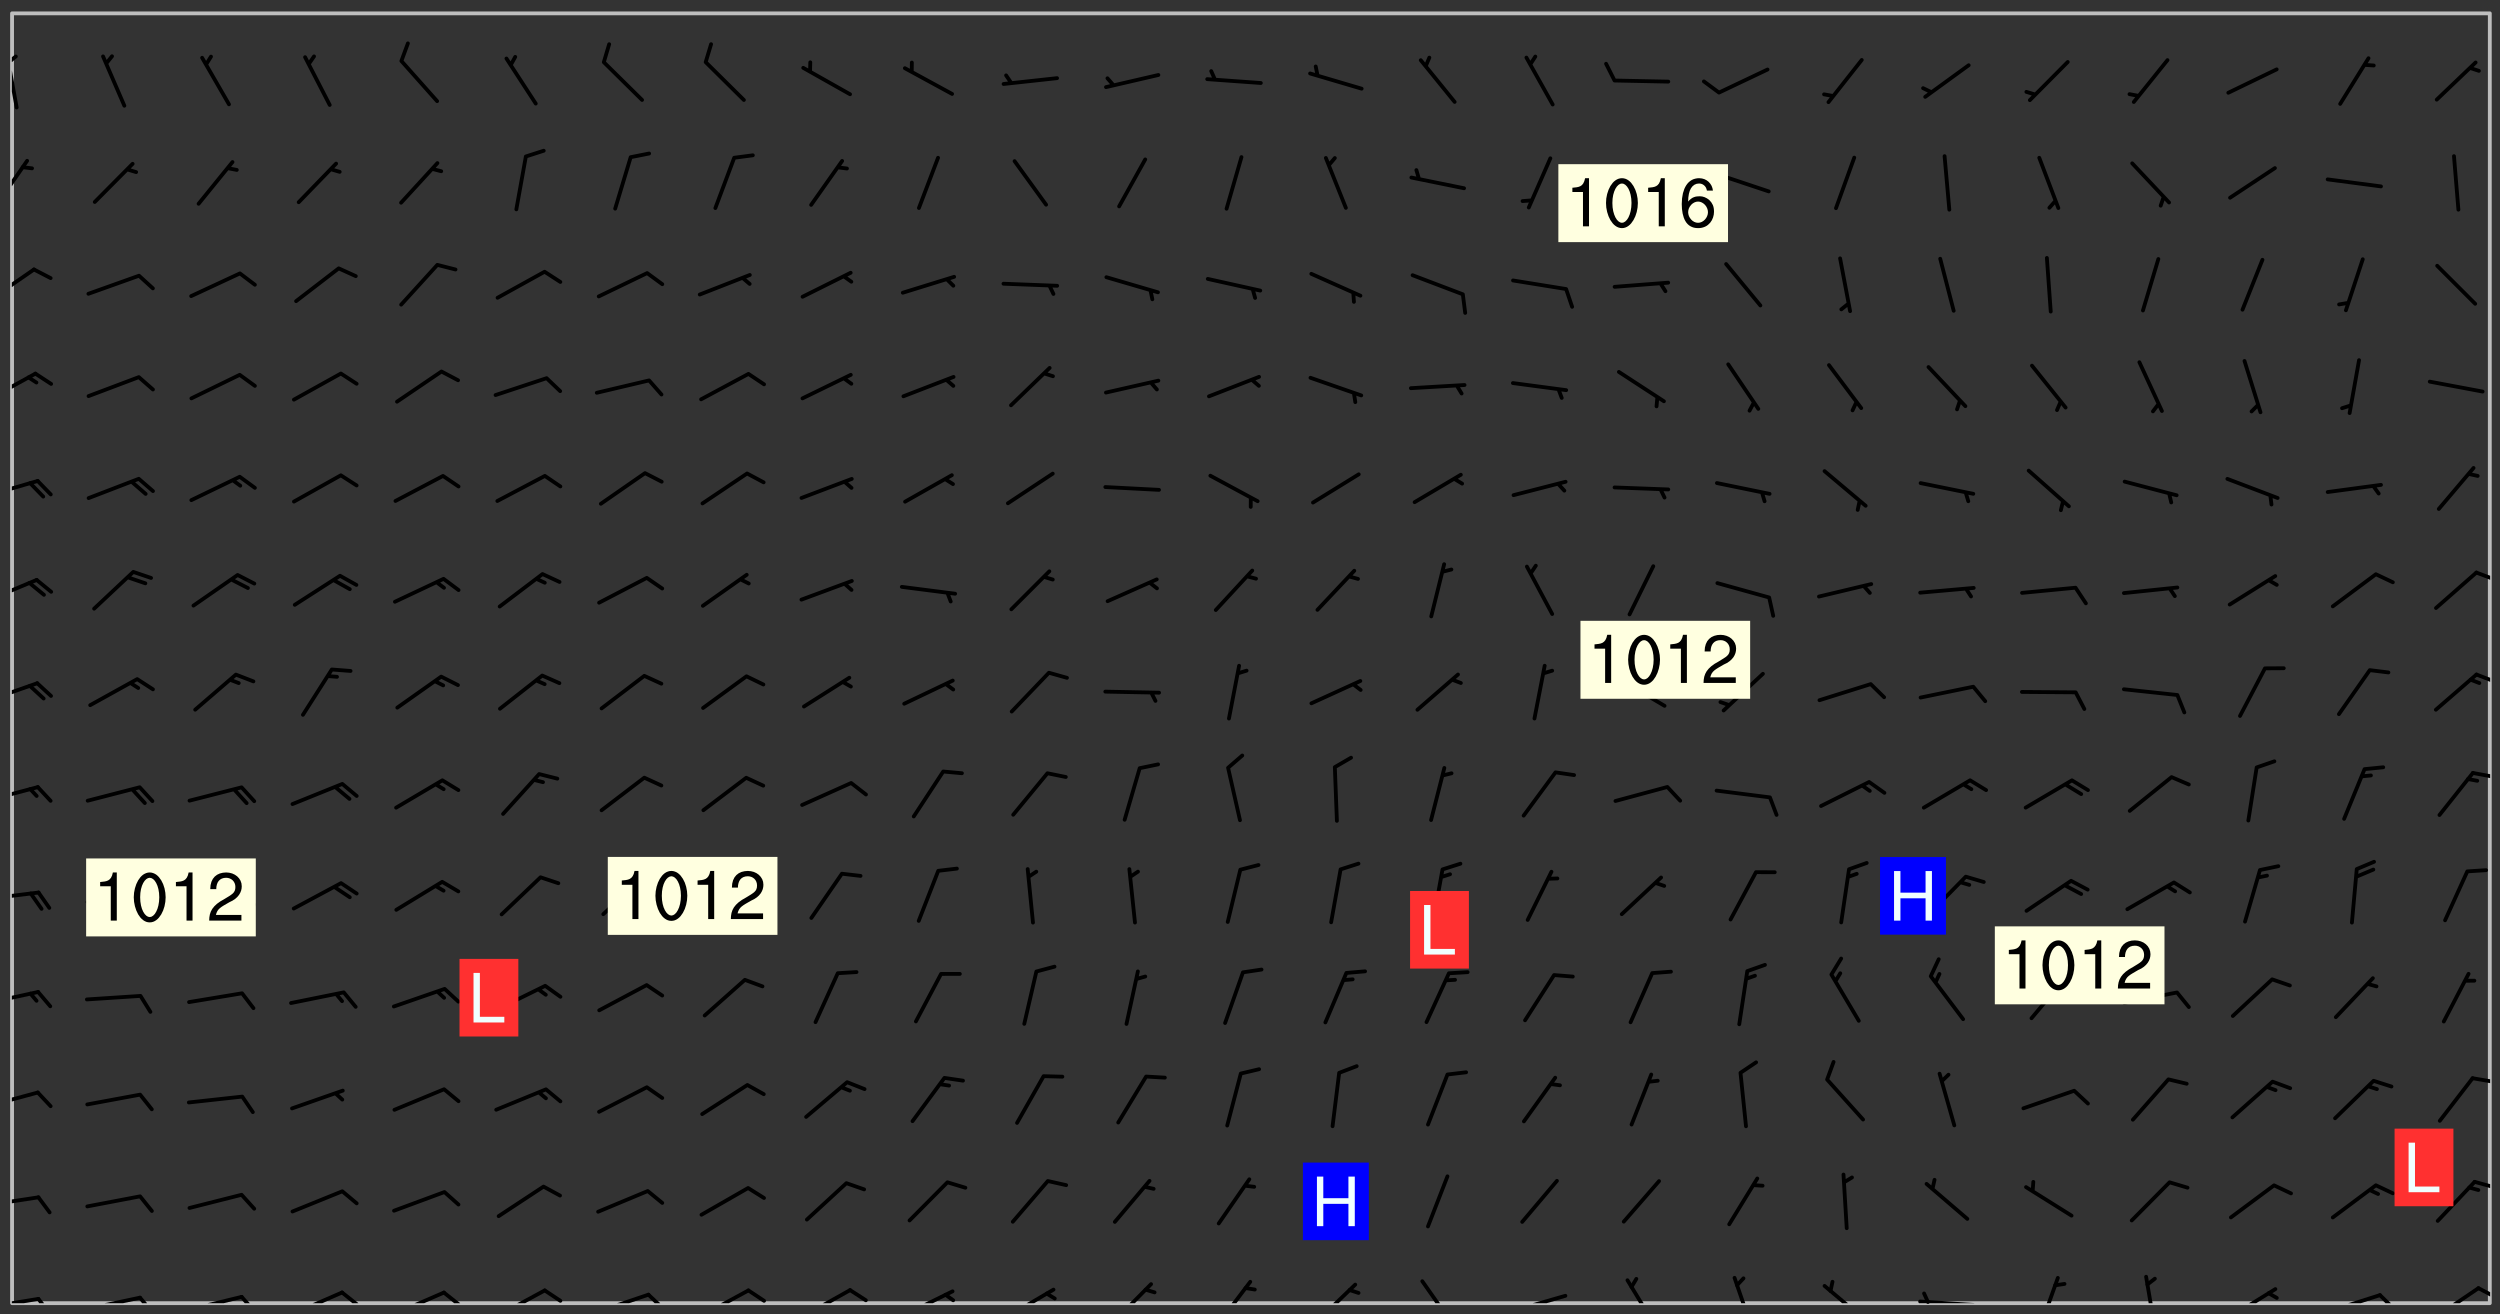 <svg xmlns="http://www.w3.org/2000/svg" role="img" xmlns:xlink="http://www.w3.org/1999/xlink" viewBox="142.45 309.95 326.84 171.84"><rect x="142.45" y="309.95" width="326.84" height="171.84" fill="#333333" stroke="none"/><defs><clipPath id="clip2"><path d="M 144 311.672 L 468 311.672 L 468 480.328 L 144 480.328 Z M 144 311.672"/></clipPath><clipPath id="clip3"><path d="M 144 479 L 148 479 L 148 480.328 L 144 480.328 Z M 144 479"/></clipPath><clipPath id="clip4"><path d="M 147 479 L 150 479 L 150 480.328 L 147 480.328 Z M 147 479"/></clipPath><clipPath id="clip5"><path d="M 153 479 L 162 479 L 162 480.328 L 153 480.328 Z M 153 479"/></clipPath><clipPath id="clip6"><path d="M 160 479 L 163 479 L 163 480.328 L 160 480.328 Z M 160 479"/></clipPath><clipPath id="clip7"><path d="M 166 479 L 175 479 L 175 480.328 L 166 480.328 Z M 166 479"/></clipPath><clipPath id="clip8"><path d="M 173 479 L 176 479 L 176 480.328 L 173 480.328 Z M 173 479"/></clipPath><clipPath id="clip9"><path d="M 180 478 L 188 478 L 188 480.328 L 180 480.328 Z M 180 478"/></clipPath><clipPath id="clip10"><path d="M 186 478 L 190 478 L 190 480.328 L 186 480.328 Z M 186 478"/></clipPath><clipPath id="clip11"><path d="M 193 478 L 201 478 L 201 480.328 L 193 480.328 Z M 193 478"/></clipPath><clipPath id="clip12"><path d="M 200 478 L 203 478 L 203 480.328 L 200 480.328 Z M 200 478"/></clipPath><clipPath id="clip13"><path d="M 207 478 L 214 478 L 214 480.328 L 207 480.328 Z M 207 478"/></clipPath><clipPath id="clip14"><path d="M 213 478 L 216 478 L 216 480.328 L 213 480.328 Z M 213 478"/></clipPath><clipPath id="clip15"><path d="M 220 478 L 228 478 L 228 480.328 L 220 480.328 Z M 220 478"/></clipPath><clipPath id="clip16"><path d="M 226 478 L 230 478 L 230 480.328 L 226 480.328 Z M 226 478"/></clipPath><clipPath id="clip17"><path d="M 233 478 L 241 478 L 241 480.328 L 233 480.328 Z M 233 478"/></clipPath><clipPath id="clip18"><path d="M 240 478 L 243 478 L 243 480.328 L 240 480.328 Z M 240 478"/></clipPath><clipPath id="clip19"><path d="M 247 478 L 254 478 L 254 480.328 L 247 480.328 Z M 247 478"/></clipPath><clipPath id="clip20"><path d="M 253 478 L 256 478 L 256 480.328 L 253 480.328 Z M 253 478"/></clipPath><clipPath id="clip21"><path d="M 260 478 L 268 478 L 268 480.328 L 260 480.328 Z M 260 478"/></clipPath><clipPath id="clip22"><path d="M 265 478 L 268 478 L 268 480.328 L 265 480.328 Z M 265 478"/></clipPath><clipPath id="clip23"><path d="M 273 478 L 281 478 L 281 480.328 L 273 480.328 Z M 273 478"/></clipPath><clipPath id="clip24"><path d="M 287 477 L 294 477 L 294 480.328 L 287 480.328 Z M 287 477"/></clipPath><clipPath id="clip25"><path d="M 301 477 L 307 477 L 307 480.328 L 301 480.328 Z M 301 477"/></clipPath><clipPath id="clip26"><path d="M 314 477 L 320 477 L 320 480.328 L 314 480.328 Z M 314 477"/></clipPath><clipPath id="clip27"><path d="M 328 477 L 333 477 L 333 480.328 L 328 480.328 Z M 328 477"/></clipPath><clipPath id="clip28"><path d="M 340 479 L 348 479 L 348 480.328 L 340 480.328 Z M 340 479"/></clipPath><clipPath id="clip29"><path d="M 354 477 L 360 477 L 360 480.328 L 354 480.328 Z M 354 477"/></clipPath><clipPath id="clip30"><path d="M 368 476 L 372 476 L 372 480.328 L 368 480.328 Z M 368 476"/></clipPath><clipPath id="clip31"><path d="M 380 477 L 387 477 L 387 480.328 L 380 480.328 Z M 380 477"/></clipPath><clipPath id="clip32"><path d="M 393 479 L 401 479 L 401 480.328 L 393 480.328 Z M 393 479"/></clipPath><clipPath id="clip33"><path d="M 393 478 L 395 478 L 395 480.328 L 393 480.328 Z M 393 478"/></clipPath><clipPath id="clip34"><path d="M 408 476 L 412 476 L 412 480.328 L 408 480.328 Z M 408 476"/></clipPath><clipPath id="clip35"><path d="M 422 476 L 425 476 L 425 480.328 L 422 480.328 Z M 422 476"/></clipPath><clipPath id="clip36"><path d="M 433 478 L 441 478 L 441 480.328 L 433 480.328 Z M 433 478"/></clipPath><clipPath id="clip37"><path d="M 446 479 L 454 479 L 454 480.328 L 446 480.328 Z M 446 479"/></clipPath><clipPath id="clip38"><path d="M 453 479 L 456 479 L 456 480.328 L 453 480.328 Z M 453 479"/></clipPath><clipPath id="clip39"><path d="M 460 478 L 467 478 L 467 480.328 L 460 480.328 Z M 460 478"/></clipPath><clipPath id="clip40"><path d="M 466 478 L 468 478 L 468 480 L 466 480 Z M 466 478"/></clipPath><clipPath id="clip41"><path d="M 144 466 L 148 466 L 148 468 L 144 468 Z M 144 466"/></clipPath><clipPath id="clip42"><path d="M 465 464 L 468 464 L 468 466 L 465 466 Z M 465 464"/></clipPath><clipPath id="clip43"><path d="M 144 452 L 148 452 L 148 455 L 144 455 Z M 144 452"/></clipPath><clipPath id="clip44"><path d="M 465 450 L 468 450 L 468 452 L 465 452 Z M 465 450"/></clipPath><clipPath id="clip45"><path d="M 144 439 L 148 439 L 148 442 L 144 442 Z M 144 439"/></clipPath><clipPath id="clip46"><path d="M 144 426 L 148 426 L 148 428 L 144 428 Z M 144 426"/></clipPath><clipPath id="clip47"><path d="M 144 412 L 148 412 L 148 415 L 144 415 Z M 144 412"/></clipPath><clipPath id="clip48"><path d="M 465 410 L 468 410 L 468 412 L 465 412 Z M 465 410"/></clipPath><clipPath id="clip49"><path d="M 144 399 L 148 399 L 148 402 L 144 402 Z M 144 399"/></clipPath><clipPath id="clip50"><path d="M 465 397 L 468 397 L 468 400 L 465 400 Z M 465 397"/></clipPath><clipPath id="clip51"><path d="M 144 385 L 148 385 L 148 389 L 144 389 Z M 144 385"/></clipPath><clipPath id="clip52"><path d="M 465 384 L 468 384 L 468 386 L 465 386 Z M 465 384"/></clipPath><clipPath id="clip53"><path d="M 144 372 L 148 372 L 148 376 L 144 376 Z M 144 372"/></clipPath><clipPath id="clip54"><path d="M 144 358 L 148 358 L 148 363 L 144 363 Z M 144 358"/></clipPath><clipPath id="clip55"><path d="M 144 344 L 148 344 L 148 350 L 144 350 Z M 144 344"/></clipPath><clipPath id="clip56"><path d="M 144 330 L 147 330 L 147 338 L 144 338 Z M 144 330"/></clipPath><clipPath id="clip57"><path d="M 144 316 L 145 316 L 145 325 L 144 325 Z M 144 316"/></clipPath><clipPath id="clip58"><path d="M 144 317 L 145 317 L 145 319 L 144 319 Z M 144 317"/></clipPath><g id="surface149" clip-path="url(#clip1)"><path fill="#fff" fill-opacity="0" fill-rule="evenodd" d="M 0 0 L 1000 0 L 1000 1000 L 0 1000 Z M 0 0"/><path fill="#d3d3d3" fill-opacity="0" fill-rule="evenodd" d="M162.152 355.867L161.918 356.16 161.977 356.395 162.094 356.566 162.27 356.801 162.562 357.148 162.676 357.207 162.793 357.035 162.852 356.801 163.027 356.625 163.492 356.449 164.191 356.449 164.426 356.742 164.715 357.559 164.773 357.734 164.949 357.965 165.301 358.199 166 358.898 166.172 359.074 166.406 359.422 166.641 359.832 166.93 360.414 167.34 360.879 167.57 361.113 167.805 361.289 167.922 361.52 168.098 361.812 168.27 362.977 168.27 363.211 168.328 363.5 168.387 363.617 168.504 363.734 168.852 364.145 168.969 364.316 169.145 364.492 169.32 364.727 169.438 364.898 169.609 365.25 169.668 365.484 169.902 365.891 170.137 365.832 169.961 366.008 169.902 366.938 169.32 366.938 169.086 366.824 168.738 366.938 168.621 367.055 168.562 367.348 168.504 367.523 168.387 367.695 167.922 367.988 167.863 368.223 167.805 368.336 167.805 368.98 167.863 369.152 167.863 369.562 167.922 369.621 167.922 370.027 167.98 370.434 168.098 370.609 168.156 370.668 168.387 371.309 168.328 371.602 168.328 372.301 168.27 372.883 168.27 373.117 168.211 373.348 168.156 373.699 168.156 375.621 168.211 375.738 168.637 375.738 168.27 375.855 168.246 376.207 169.137 377.375 170.879 377.914 172.219 378.273 172.219 378.812 172.309 379.621 172.844 380.336 174.363 380.605 175.254 380.52 175.344 381.684 175.879 381.863 177.039 381.684 179.094 380.699 180.254 380.336 182.133 380.16 183.828 379.98 183.648 380.699 182.133 380.785 180.883 380.875 180.078 381.145 179.004 381.953 179.273 382.672 179.809 383.57 179.629 384.195 179.363 385.004 179.629 386.082 180.254 386.98 181.059 387.16 182.309 386.98 182.043 387.703 182.141 388.207 182.195 388.5 182.195 388.672 182.254 388.965 182.254 389.371 182.43 389.488 182.781 389.605 183.188 389.605 183.48 389.43 183.594 389.312 183.652 389.195 183.77 388.965 183.828 388.789 184.18 388.324 184.41 388.148 184.586 388.09 184.762 388.148 184.82 388.324 184.938 389.312 184.992 389.781 185.051 389.953 185.168 390.188 185.344 390.246 186.16 390.305 186.449 390.305 186.566 390.539 186.625 390.945 186.684 391.297 186.684 392.402 186.801 392.695 186.918 393.043 187.207 393.742 187.383 394.094 187.965 394.848 188.316 395.023 188.488 395.082 188.957 395.316 189.598 395.781 189.945 396.016 190.238 396.191 190.531 396.246 190.762 396.309 191.578 396.656 191.871 396.832 191.984 397.004 192.336 397.355 192.453 397.531 192.977 398.172 192.977 398.461 193.035 398.812 193.035 399.16 193.094 399.512 193.152 399.801 193.27 399.859 193.441 399.918 193.617 399.918 194.199 400.152 194.375 400.27 194.551 400.559 194.727 400.793 194.84 401.027 195.133 401.258 195.25 401.375 195.25 401.785 195.309 401.84 195.598 402.074 195.832 402.191 195.891 402.309 196.008 402.48 196.066 402.598 196.297 402.832 196.355 403.008 196.59 403.066 196.707 403.125 196.59 403.238 196.531 403.355 196.531 403.473 196.414 403.766 196.297 404.055 196.297 404.637 196.473 404.754 196.59 404.812 196.648 404.93 196.766 405.047 196.879 405.105 197.055 405.453 197.113 405.805 197.172 406.211 197.172 406.387 197.113 406.562 196.996 407.262 196.996 407.434 197.113 407.609 197.406 407.902 197.812 407.902 197.988 408.02 198.105 408.191 198.223 408.484 198.223 408.719 197.695 408.719 197.465 408.484 197.23 408.484 197.055 408.543 196.996 409.242 197.055 409.59 197.172 409.766 197.348 410.176 197.465 410.406 197.754 410.875 197.93 410.93 198.453 410.93 198.688 410.988 199.445 411.629 199.504 411.922 199.504 412.156 199.562 412.215 199.793 412.562 199.793 412.914 199.676 413.086 199.676 413.379 199.969 413.668 200.262 413.844 200.434 413.902 200.727 414.078 201.02 414.195 201.602 414.602 201.891 414.836 202.184 415.012 202.402 415.172 202.418 415.184 202.648 415.359 203.289 415.883 203.465 416.117 203.582 416.293 203.758 416.469 203.871 416.641 203.871 417.281 203.988 417.457 204.457 417.574 205.039 417.691 205.273 417.75 205.504 417.863 205.797 417.98 205.91 418.039 206.496 418.391 206.785 418.562 206.961 418.625 207.137 418.68 207.312 418.738 208.012 419.09 208.301 419.266 208.535 419.32 208.824 419.496 209.059 419.613 209.699 420.02 209.992 420.137 210.164 420.195 210.398 420.254 210.809 420.312 211.039 420.371 211.273 420.488 211.332 420.66 210.922 420.836 211.391 420.895 211.449 421.188 211.562 421.422 211.738 421.477 211.973 421.535 212.148 421.594 212.555 421.711 213.195 421.945 213.312 422.117 213.371 422.352 213.371 422.527 213.312 422.645 213.254 423.051 213.488 423.285 213.605 423.344 213.953 423.461 214.594 423.691 214.77 423.809 215.059 423.926 215.234 424.102 215.469 424.566 216.051 425.672 216.227 425.848 216.574 426.023 216.75 426.141 217.102 426.258 218.148 426.781 218.383 426.84 218.848 426.953 219.141 427.012 219.605 427.188 220.363 427.77 220.598 428.004 220.945 428.469 221.121 428.645 221.41 428.879 222.227 429.578 222.52 429.754 222.809 430.043 223.102 430.219 223.395 430.508 224.09 431.148 224.266 431.324 224.559 431.559 224.848 431.793 225.316 432.082 225.957 432.664 226.305 432.898 226.539 433.191 226.887 433.539 227.238 434.004 228.172 434.996 228.52 435.402 228.637 435.578 228.871 435.637 228.984 435.754 229.629 435.93 229.859 436.043 230.094 436.102 230.387 436.277 230.617 436.395 231.551 437.094 231.957 437.5 232.191 437.676 232.598 437.852 232.832 437.969 233.648 438.316 233.996 438.551 234.23 438.668 234.523 438.957 234.754 439.074 235.512 439.426 235.863 439.598 236.094 439.656 236.387 439.773 236.621 439.832 237.492 440.008 238.309 440.008 238.777 440.238 238.949 440.297 239.824 440.996 240.289 441.113 240.582 441.172 240.758 441.23 240.988 441.289 241.457 441.348 241.805 441.406 242.156 441.465 242.562 441.523 242.855 441.523 243.027 441.582 243.027 441.812 243.203 441.988 243.496 441.988 243.844 442.047 244.195 442.105 244.895 442.223 245.535 442.223 246 441.988 246.293 441.812 246.465 441.695 246.875 441.523 247.164 441.348 248.098 440.883 248.566 440.59 249.09 440.297 249.555 440.125 250.02 439.949 251.07 439.484 251.359 439.367 251.77 439.25 252.059 439.133 252.586 438.957 254.102 438.258 254.684 437.91 254.973 437.852 255.266 437.793 255.613 437.676 256.488 437.445 256.84 437.328 256.953 437.328 257.188 437.27 258.062 437.035 258.297 436.977 259.109 436.977 259.461 436.918 260.277 436.801 260.449 436.742 260.801 436.688 261.094 436.629 261.324 436.57 262.141 436.395 262.316 436.336 262.664 436.336 262.898 436.277 263.363 436.16 264.121 435.988 264.355 435.93 264.703 435.93 265.113 435.812 265.402 435.754 266.688 435.695 266.977 435.695 267.387 435.637 267.617 435.578 267.793 435.578 268.668 435.461 269.074 435.461 269.484 435.344 269.832 435.344 270.184 435.23 271.055 435.172 272.805 435.172 273.852 435.461 274.262 435.578 274.551 435.695 274.902 435.812 275.191 435.93 276.242 436.102 276.531 436.16 276.824 436.16 277.117 436.219 277.289 436.277 277.699 436.336 277.871 436.395 277.988 436.453 278.105 436.453 278.223 436.512 278.574 436.57 278.688 436.57 279.098 436.637 281.02 437.031 282.945 437.426 284.465 437.875 286.16 438.594 288.305 439.398 289.91 438.68 291.34 437.875 292.5 436.797 293.75 436.348 296.785 435.629 298.66 435.27 300.805 433.922 303.039 432.668 305.539 431.41 307.234 430.961 309.02 430.781 310.18 430.512 310.805 431.051 312.145 430.781 312.859 429.793 313.844 428.449 314.289 428.27 315.094 427.91 316.969 427.371 318.754 426.922 320.004 426.652 321.164 426.562 322.863 426.473 324.824 426.203 326.074 426.113 326.613 426.113 327.238 426.023 328.129 426.023 330.273 425.844 332.684 425.664 335.273 425.574 336.969 425.754 338.578 425.844 340.008 426.203 341.168 426.922 343.043 427.91 344.203 429.438 344.469 430.152 345.098 430.242 345.453 431.141 345.988 431.68 346.523 433.207 347.598 433.566 348.133 433.566 347.328 434.102 347.418 435.809 348.133 438.504 349.023 439.309 349.918 440.297 350.633 441.555 352.418 442.094 353.938 441.914 354.293 443.258 355.902 442.453 356.883 441.914 357.152 442.184 357.469 441.969 357.688 441.824 358.488 442.273 358.938 441.914 359.293 441.914 359.828 441.645 360.367 440.926 360.902 440.656 361.527 439.668 362.688 440.117 363.527 440.488 364.922 441.105 366.617 440.926 368.223 440.926 370.008 441.016 370.188 439.309 370.723 437.965 371.527 438.234 372.02 439.082 372.422 439.488 372.332 440.027 372.332 440.387 373.047 440.836 373.758 440.566 375.188 440.566 375.547 441.555 375.992 442.812 376.707 444.156 377.957 444.785 379.652 445.414 380.367 445.234 380.547 444.695 381.527 444.605 381.977 444.965 382.062 446.223 381.797 446.852 381.262 447.031 381.262 447.57 381.977 448.555 382.242 449.094 383.227 450.082 384.027 451.16 383.762 451.52 383.672 452.418 383.047 454.75 382.691 456.816 382.602 458.609 382.422 459.328 382.332 459.867 382.332 461.305 381.352 463.188 380.992 464.895 380.457 465.793 379.652 466.961 379.387 467.5 381.441 468.754 381.527 469.113 381.172 469.652 381.082 469.473 381.082 470.281 381.172 471.719 380.727 472.434 379.652 472.527 379.387 473.242 379.922 474.141 380.727 474.859 381.887 475.668 383.227 475.938 383.672 476.297 383.316 476.746 381.527 476.656 380.277 476.207 379.562 475.488 378.938 475.398 378.762 478.988 378.574 480.297 467.934 480.297 467.934 311.703 412.664 311.703 412.664 360.785 413.426 360.91 416.715 361.453 418.738 364.289 418.738 367.043 421.09 367.375 423.438 367.707 427.488 367.707 426.109 371.867 424.086 372.574 422.062 373.277 421.52 373.621 418.926 375.238 418.738 375.355 416.715 373.277 415.984 370.535 413.312 368.457 411.938 364.957 411.871 364.875 409.914 362.203 412.664 360.785 412.664 311.703 294.422 311.703 294.422 403.117 294.539 403.148 294.672 403.16 294.746 403.234 294.852 403.281 294.941 403.34 295.027 403.398 295.117 403.457 295.414 403.754 295.473 403.844 295.504 403.961 295.531 404.078 295.547 404.215 295.516 404.332 295.457 404.422 295.398 404.508 295.355 404.613 295.309 404.715 295.281 404.836 295.281 404.98 295.457 405.25 295.605 405.398 295.68 405.484 295.754 405.559 295.797 405.664 295.859 405.754 295.918 405.84 295.961 405.945 296.02 406.035 296.066 406.137 296.109 406.242 296.168 406.328 296.285 406.508 296.359 406.582 296.422 406.668 296.48 406.758 296.523 406.863 296.582 406.953 296.641 407.039 296.703 407.129 296.762 407.219 296.805 407.32 296.922 407.5 296.996 407.574 297.055 407.66 297.129 407.734 297.219 407.793 297.324 407.84 297.473 407.84 297.605 407.824 297.738 407.84 297.84 407.793 297.914 407.719 297.961 407.617 297.945 407.484 297.945 407.336 297.898 407.23 297.871 407.113 297.824 407.012 297.797 406.891 297.754 406.789 297.691 406.699 297.648 406.598 297.605 406.492 297.574 406.375 297.559 406.242 297.547 406.105 297.633 406.047 297.691 405.961 297.812 405.93 297.855 406.035 297.871 406.168 297.871 406.285 297.93 406.387 297.988 406.477 298.078 406.535 298.227 406.684 298.285 406.773 298.328 406.879 298.316 406.98 298.402 407.039 298.508 407.086 298.594 407.145 298.684 407.203 298.758 407.277 298.641 407.305 298.535 407.352 298.449 407.41 298.375 407.484 298.316 407.574 298.254 407.66 298.227 407.781 298.18 407.883 298.137 407.988 298.105 408.105 298.094 408.238 298.078 408.371 298.078 408.52 298.105 408.637 298.152 408.742 298.195 408.844 298.254 408.934 298.328 409.008 298.418 409.066 298.492 409.141 298.582 409.199 298.641 409.289 298.684 409.395 298.73 409.496 298.848 409.527 298.98 409.543 299.129 409.543 299.246 409.512 299.352 409.555 299.395 409.66 299.441 409.762 299.469 409.883 299.5 410 299.527 410.117 299.559 410.238 299.586 410.355 299.691 410.398 299.793 410.445 299.926 410.43 300.074 410.578 300.137 410.664 300.211 410.738 300.281 410.812 300.371 410.875 300.477 410.918 300.578 410.961 300.695 410.992 300.832 411.008 300.949 410.977 301.023 410.902 301.051 410.785 301.039 410.652 301.008 410.531 300.98 410.414 301.023 410.309 301.141 410.309 301.23 410.371 301.348 410.398 301.496 410.398 301.629 410.414 301.777 410.414 301.91 410.43 302.043 410.414 302.191 410.414 302.324 410.398 302.457 410.387 302.594 410.398 302.711 410.371 302.844 410.355 303.035 410.297 302.977 410.473 302.961 410.605 302.934 410.727 302.918 410.859 302.859 410.945 302.727 410.961 302.621 411.008 302.516 411.051 302.398 411.082 302.281 411.109 302.016 411.141 301.867 411.141 301.734 411.156 301.66 411.23 301.719 411.316 301.867 411.465 301.984 411.645 302.059 411.715 302.148 411.777 302.238 411.836 302.324 411.895 302.414 411.953 302.516 411.996 302.621 412.059 302.727 412.102 302.812 412.16 302.918 412.207 303.02 412.25 303.199 412.367 303.258 412.457 303.215 412.559 303.168 412.664 303.184 412.797 303.406 413.02 303.465 413.109 303.508 413.211 303.539 413.332 303.582 413.434 303.598 413.566 303.629 413.684 303.641 413.82 303.672 413.938 303.82 414.086 303.922 414.129 304.027 414.172 304.145 414.203 304.277 414.219 304.414 414.234 304.531 414.234 304.648 414.203 304.738 414.145 304.781 414.039 304.828 413.938 304.871 413.832 304.902 413.715 304.914 413.582 304.914 413.434 304.902 413.301 304.887 413.168 304.855 413.051 304.812 412.945 304.766 412.84 304.723 412.738 304.68 412.633 304.664 412.5 304.68 412.367 304.707 412.25 304.738 412.133 304.766 412.012 304.812 411.91 304.902 411.852 304.988 411.789 305.062 411.715 305.152 411.656 305.375 411.434 305.434 411.348 305.508 411.273 305.625 411.094 305.684 411.008 305.684 410.859 305.609 410.785 305.508 410.738 305.402 410.695 305.301 410.652 305.242 410.562 305.195 410.457 305.168 410.34 305.258 410.281 305.375 410.25 305.477 410.207 305.656 410.09 305.805 409.941 305.816 409.809 305.805 409.703 305.715 409.645 305.582 409.66 305.434 409.66 305.301 409.676 305.168 409.66 305.047 409.629 304.961 409.57 304.887 409.496 304.828 409.406 304.766 409.32 304.648 409.141 304.59 409.055 304.621 408.934 304.707 408.875 304.828 408.844 304.887 408.758 304.887 408.637 304.855 408.52 304.797 408.43 304.738 408.344 304.691 408.238 304.664 408.121 304.648 407.988 304.707 407.898 304.781 407.824 304.871 407.766 304.988 407.586 305.062 407.512 305.121 407.426 305.27 407.277 305.391 407.246 305.523 407.23 305.656 407.246 305.73 407.32 305.773 407.426 305.789 407.559 305.758 407.676 305.641 407.707 305.508 407.719 305.359 407.867 305.316 407.973 305.27 408.074 305.242 408.195 305.211 408.312 305.211 408.461 305.242 408.578 305.285 408.684 305.344 408.773 305.418 408.844 305.492 408.918 305.609 408.949 305.73 408.977 305.848 408.949 305.98 408.934 306.098 408.934 306.188 408.992 306.262 409.066 306.309 409.172 306.367 409.258 306.469 409.305 306.602 409.32 306.707 409.363 306.793 409.422 306.781 409.527 306.707 409.602 306.527 409.719 306.469 409.809 306.379 409.867 306.309 409.941 306.234 410.016 306.172 410.105 306.145 410.223 306.129 410.355 306.145 410.488 306.129 410.621 306.129 410.77 306.145 410.902 306.172 411.02 306.203 411.141 306.277 411.215 306.367 411.273 306.453 411.332 306.543 411.391 306.66 411.422 306.66 411.508 306.559 411.555 306.469 411.613 306.203 411.645 306.086 411.672 305.938 411.672 305.832 411.715 305.73 411.762 305.672 411.852 305.609 412.086 305.598 412.219 305.566 412.34 305.551 412.473 305.551 412.766 305.539 412.898 305.551 413.035 305.566 413.168 305.699 413.184 305.832 413.195 305.953 413.227 306.039 413.285 306.113 413.359 306.16 413.465 306.203 413.566 306.219 413.699 306.219 414.145 306.203 414.277 306.203 414.723 306.234 414.988 306.262 415.105 306.277 415.238 306.309 415.355 306.395 415.566 306.426 415.832 306.426 415.98 306.395 416.098 306.367 416.215 306.336 416.336 306.309 416.453 306.277 416.57 306.246 416.691 306.234 416.824 306.219 416.957 306.309 417.016 306.426 416.984 306.527 417 306.574 417.105 306.543 417.371 306.543 417.812 306.5 417.918 306.453 418.023 306.41 418.125 306.367 418.23 306.309 418.316 306.277 418.438 306.234 418.555 306.203 418.672 306.188 418.805 306.203 418.938 306.262 419.027 306.367 419.074 306.453 419.133 306.512 419.219 306.5 419.355 306.469 419.473 306.426 419.574 306.426 420.02 306.41 420.152 306.41 420.301 306.379 420.418 306.336 420.523 306.309 420.641 306.262 420.746 306.219 420.848 306.188 420.969 306.16 421.086 306.129 421.219 306.098 421.336 306.07 421.453 306.027 421.559 305.996 421.676 305.965 421.797 305.953 421.93 305.938 422.062 305.938 422.359 305.965 422.477 305.965 422.625 306.012 423.023 306.039 423.141 306.098 423.23 306.219 423.262 306.367 423.262 306.5 423.246 306.559 423.336 306.559 423.453 306.5 423.543 306.41 423.602 306.309 423.645 306.203 423.691 306.113 423.75 306.027 423.809 305.891 423.824 305.773 423.793 305.641 423.777 305.539 423.824 305.477 423.91 305.465 424.047 305.449 424.18 305.418 424.297 305.391 424.414 305.375 424.547 305.344 424.668 305.344 424.965 305.359 425.098 305.391 425.215 305.391 425.363 305.402 425.496 305.402 425.645 305.375 425.762 305.328 425.863 305.301 425.984 305.27 426.102 305.211 426.191 305.137 426.266 305.035 426.309 304.93 426.355 304.812 426.383 304.691 426.414 304.59 426.367 304.648 426.281 304.754 426.234 304.781 426.117 304.812 426 304.84 425.879 304.871 425.762 304.871 425.613 304.887 425.48 304.855 425.363 304.812 425.258 304.707 425.273 304.633 425.348 304.531 425.391 304.441 425.453 304.367 425.527 304.324 425.629 304.309 425.762 304.277 425.879 304.25 426 304.219 426.117 304.191 426.234 304.16 426.355 304.133 426.473 304.102 426.59 304.059 426.695 303.969 426.754 303.879 426.754 303.762 426.723 303.73 426.637 303.746 426.5 303.715 426.383 303.715 426.234 303.703 426.102 303.703 425.953 303.641 425.719 303.613 425.598 303.57 425.496 303.523 425.391 303.465 425.305 303.406 425.215 303.363 425.109 303.301 425.023 303.152 424.875 303.082 424.801 302.977 424.754 302.871 424.711 302.77 424.668 302.473 424.371 302.383 424.297 302.297 424.238 302.191 424.195 302.102 424.133 302.016 424.074 301.91 424.031 301.82 423.973 301.734 423.91 301.66 423.84 301.555 423.793 301.469 423.734 301.363 423.691 301.273 423.629 301.172 423.586 301.066 423.543 300.98 423.484 300.875 423.438 300.77 423.395 300.668 423.348 300.578 423.289 300.477 423.246 300.371 423.203 300.281 423.141 300.164 423.113 300.031 423.098 299.898 423.113 299.75 423.113 299.617 423.129 299.5 423.098 299.41 423.039 299.336 422.965 299.246 422.906 299.145 422.859 298.996 422.859 298.875 422.832 298.773 422.789 298.699 422.715 298.582 422.535 298.492 422.477 298.391 422.434 298.301 422.371 298.195 422.328 298.105 422.27 298.02 422.211 297.914 422.164 297.855 422.078 297.797 421.988 297.754 421.883 297.707 421.781 297.633 421.707 297.547 421.648 297.473 421.574 297.383 421.516 297.16 421.293 297.117 421.188 297.086 420.922 297.191 420.879 297.336 420.879 297.441 420.922 297.516 420.996 297.605 421.055 297.691 421.113 297.797 421.16 297.887 421.219 298.035 421.367 298.105 421.441 298.254 421.59 298.316 421.676 298.391 421.75 298.477 421.809 298.551 421.883 298.641 421.945 298.73 422.004 298.816 422.062 299.086 422.238 299.188 422.285 299.293 422.328 299.395 422.371 299.441 422.297 299.5 422.211 299.574 422.137 299.645 422.062 299.75 422.105 299.824 422.18 299.883 422.27 299.926 422.371 299.973 422.477 300.016 422.582 300.137 422.609 300.254 422.582 300.328 422.492 300.371 422.387 300.43 422.297 300.504 422.223 300.609 422.18 300.727 422.152 300.859 422.164 300.949 422.223 301.098 422.371 301.156 422.461 301.199 422.566 301.246 422.668 301.289 422.773 301.332 422.875 301.438 422.922 301.543 422.965 301.676 422.98 301.762 422.922 301.82 422.832 301.895 422.758 302 422.715 302.117 422.742 302.223 422.789 302.324 422.832 302.43 422.875 302.531 422.922 302.711 423.039 302.711 423.156 302.695 423.289 302.711 423.422 302.727 423.559 302.785 423.645 302.887 423.691 303.008 423.719 303.125 423.75 303.273 423.75 303.391 423.719 303.449 423.629 303.629 423.512 303.688 423.422 303.762 423.348 303.82 423.262 303.938 423.082 304.117 422.965 304.234 422.996 304.324 423.055 304.367 423.129 304.352 423.262 304.352 423.379 304.441 423.438 304.59 423.438 304.723 423.422 304.855 423.41 305.121 423.379 305.227 423.336 305.344 423.305 305.465 423.277 305.539 423.203 305.609 423.129 305.672 423.039 305.656 422.934 305.609 422.832 305.508 422.789 305.402 422.773 305.285 422.801 305.02 422.832 304.871 422.832 304.797 422.758 304.707 422.699 304.59 422.668 304.473 422.641 304.34 422.625 304.191 422.625 304.059 422.641 303.762 422.641 303.656 422.594 303.508 422.445 303.465 422.344 303.406 422.254 303.629 422.031 303.715 421.973 303.82 421.93 303.938 421.898 304.07 421.883 304.203 421.898 304.34 421.914 304.441 421.957 304.574 421.945 304.664 421.883 304.766 421.84 304.828 421.75 304.781 421.648 304.691 421.59 304.574 421.559 304.473 421.516 304.414 421.426 304.352 421.336 304.352 421.219 304.367 421.086 304.473 421.039 304.547 420.969 304.547 420.848 304.457 420.789 304.426 420.672 304.516 420.613 304.59 420.539 304.633 420.434 304.691 420.344 304.738 420.242 304.754 420.109 304.754 419.961 304.707 419.855 304.664 419.754 304.574 419.695 304.441 419.68 304.34 419.637 304.203 419.621 304.086 419.59 303.641 419.59 303.508 419.574 303.375 419.562 303.242 419.547 303.125 419.516 302.977 419.516 302.844 419.5 302.711 419.488 302.445 419.457 302.324 419.414 302.238 419.355 302.164 419.281 302.164 419.133 302.176 419 302.281 418.953 302.383 418.91 302.516 418.895 302.668 418.895 302.801 418.879 303.094 418.879 303.215 418.91 303.316 418.953 303.406 419.012 303.641 419.074 303.762 419.027 303.852 418.969 303.953 418.926 304.086 418.91 304.191 418.953 304.293 419 304.426 419.012 304.547 418.984 304.691 418.984 304.812 418.953 304.93 418.926 305.035 418.879 305.109 418.805 305.195 418.746 305.344 418.598 305.402 418.512 305.449 418.406 305.477 418.289 305.492 418.184 305.391 418.141 305.301 418.082 305.184 418.051 305.078 418.008 304.988 417.945 304.914 417.859 304.84 417.785 304.738 417.742 304.633 417.695 304.531 417.652 304.473 417.562 304.426 417.461 304.34 417.25 304.277 417.164 304.219 417.074 304.145 417 304.059 416.941 303.789 416.941 303.672 416.973 303.582 417.031 303.48 417.074 303.348 417.09 303.242 417.074 303.215 416.957 303.152 416.867 303.035 416.836 302.934 416.793 302.785 416.645 302.754 416.527 302.738 416.422 302.812 416.348 302.992 416.23 303.109 416.203 303.227 416.172 303.363 416.188 303.465 416.23 303.57 416.273 303.672 416.32 303.777 416.363 303.895 416.395 304.027 416.41 304.145 416.438 304.277 416.453 304.383 416.438 304.473 416.379 304.398 416.305 304.293 416.262 304.219 416.188 304.145 416.098 303.996 415.949 303.91 415.891 303.82 415.832 303.746 415.758 303.656 415.699 303.555 415.652 303.434 415.625 303.332 415.578 303.227 415.535 303.109 415.504 303.008 415.461 302.887 415.43 302.738 415.43 302.621 415.461 302.516 415.504 302.43 415.566 302.25 415.684 302.164 415.742 302.074 415.801 301.969 415.848 301.883 415.906 301.777 415.949 301.676 415.992 301.57 416.039 301.496 416.113 301.438 416.203 301.379 416.289 301.332 416.395 301.273 416.48 301.199 416.555 301.066 416.543 300.949 416.512 300.832 416.512 300.758 416.586 300.668 416.645 300.594 416.719 300.504 416.777 300.418 416.836 300.312 416.883 300.211 416.926 300.074 416.941 299.973 416.898 299.824 416.75 299.719 416.703 299.633 416.703 299.527 416.75 299.426 416.793 299.305 416.824 299.188 416.793 299.113 416.719 299.113 416.602 299.145 416.48 299.219 416.41 299.277 416.32 299.352 416.246 299.469 416.215 299.574 416.172 299.867 416.172 300 416.156 300.137 416.141 300.238 416.098 300.328 416.039 300.43 415.992 300.52 415.934 300.652 415.922 300.742 415.98 300.875 415.992 300.965 415.934 301.051 415.875 301.156 415.832 301.246 415.773 301.332 415.711 301.422 415.652 301.57 415.504 301.629 415.418 301.688 415.328 301.793 415.285 301.926 415.27 302.043 415.297 302.164 415.328 302.223 415.27 302.281 415.18 302.312 414.914 302.34 414.797 302.445 414.809 302.578 414.824 302.68 414.781 302.77 414.723 302.828 414.633 302.902 414.559 302.961 414.469 303.008 414.367 303.02 414.234 303.008 414.102 302.961 413.996 302.812 413.848 302.754 413.758 302.695 413.672 302.652 413.566 302.652 413.121 302.668 412.988 302.668 412.84 302.68 412.707 302.621 412.648 302.531 412.707 302.43 412.664 302.25 412.547 302.164 412.488 302.102 412.398 302.043 412.309 301.969 412.234 301.883 412.176 301.762 412.207 301.66 412.219 301.555 412.266 301.469 412.324 301.363 412.367 301.215 412.516 301.125 412.574 301.039 412.633 300.949 412.695 300.844 412.738 300.711 412.754 300.711 412.633 300.816 412.59 300.934 412.559 301.008 412.488 301.051 412.383 301.051 412.234 301.023 412.117 300.875 411.969 300.742 411.953 300.594 411.953 300.477 411.984 300.371 412.027 300.27 412.07 300.18 412.133 300.062 412.16 299.988 412.086 300 411.953 299.957 411.852 299.914 411.746 299.824 411.688 299.707 411.715 299.586 411.746 299.469 411.777 299.367 411.82 299.246 411.852 299.145 411.895 299.039 411.938 298.949 411.996 298.848 412.012 298.848 411.895 298.863 411.762 298.805 411.672 298.73 411.715 298.582 411.863 298.523 411.953 298.449 412.027 298.402 412.133 298.359 412.234 298.285 412.309 298.227 412.398 298.152 412.473 298.094 412.559 298.02 412.633 297.93 412.695 297.855 412.766 297.781 412.84 297.68 412.855 297.547 412.871 297.441 412.828 297.441 412.707 297.59 412.559 297.633 412.457 297.691 412.367 297.738 412.266 297.781 412.16 297.84 412.07 297.871 411.953 297.914 411.852 297.945 411.73 297.973 411.613 298.02 411.508 298.062 411.406 298.105 411.301 298.18 411.23 298.27 411.168 298.359 411.109 298.461 411.066 298.758 411.066 299.023 411.035 299.129 410.992 299.055 410.918 298.938 410.887 298.832 410.844 298.742 410.785 298.641 410.738 298.551 410.68 298.449 410.637 298.344 410.594 298.254 410.531 298.168 410.473 298.062 410.43 297.961 410.387 297.84 410.355 297.723 410.324 297.621 410.281 297.5 410.25 297.398 410.207 297.309 410.148 297.266 410.043 297.25 409.91 297.352 409.867 297.484 409.852 297.621 409.867 297.754 409.852 297.855 409.809 297.914 409.719 297.93 409.613 297.84 409.555 297.766 409.48 297.664 409.438 297.574 409.379 297.426 409.23 297.383 409.125 297.367 408.992 297.367 408.699 297.309 408.609 297.219 408.551 297.145 408.477 297.102 408.371 297.07 408.254 297.012 408.164 296.938 408.09 296.82 408.062 296.746 407.988 296.656 407.93 296.566 407.867 296.48 407.809 296.406 407.734 296.348 407.648 296.301 407.543 296.215 407.484 296.066 407.336 295.871 407.277 295.738 407.293 295.637 407.336 295.562 407.41 295.516 407.512 295.473 407.617 295.414 407.707 295.355 407.793 295.059 408.09 294.969 408.148 294.883 408.148 294.82 408.062 294.777 407.957 294.809 407.84 294.867 407.75 294.895 407.633 294.883 407.5 294.793 407.438 294.688 407.484 294.57 407.512 294.453 407.543 294.184 407.719 294.082 407.766 293.965 407.793 293.859 407.84 293.77 407.898 293.668 407.941 293.609 407.855 293.562 407.75 293.578 407.617 293.625 407.512 293.695 407.438 293.77 407.367 293.828 407.277 293.828 407.129 293.785 407.023 293.547 407.023 293.445 407.07 293.414 407.188 293.387 407.305 293.355 407.426 293.281 407.469 293.148 407.484 293.074 407.438 293.031 407.336 292.988 407.23 292.941 407.129 292.898 407.023 292.777 407.055 292.676 407.098 292.543 407.113 292.426 407.145 292.32 407.188 292.23 407.246 292.129 407.293 292.008 407.32 291.875 407.336 291.773 407.293 291.715 407.203 291.668 407.098 291.625 406.996 291.582 406.891 291.582 406.773 291.641 406.684 291.727 406.625 291.906 406.508 292.008 406.461 292.113 406.418 292.219 406.359 292.32 406.316 292.41 406.254 292.512 406.211 292.617 406.152 292.719 406.105 292.809 406.047 292.914 406.004 293.016 405.961 293.105 405.898 293.207 405.855 293.344 405.84 293.461 405.871 293.562 405.914 293.684 405.945 293.785 405.988 293.891 406.035 293.992 406.078 294.098 406.121 294.199 406.168 294.305 406.211 294.406 406.254 294.512 406.301 294.598 406.359 294.703 406.402 294.82 406.434 294.926 406.477 295.027 406.523 295.117 406.582 295.223 406.625 295.324 406.668 295.43 406.715 295.547 406.742 295.648 406.789 295.77 406.816 295.918 406.816 296.004 406.758 296.02 406.656 296.078 406.566 296.051 406.449 295.977 406.375 295.859 406.195 295.785 406.121 295.695 406.047 295.516 405.93 295.43 405.871 295.324 405.828 295.223 405.781 294.953 405.605 294.895 405.516 294.82 405.441 294.762 405.352 294.719 405.25 294.688 405.133 294.672 404.996 294.672 404.434 294.66 404.301 294.645 404.168 294.613 404.051 294.598 403.918 294.586 403.785 294.555 403.664 294.332 403.441 294.273 403.355 294.258 403.25 294.289 403.133 294.422 403.117 294.422 311.703 172.992 311.703 172.992 313.156 172.934 313.391 172.582 314.441 172.41 314.965 172.293 315.312 172.117 315.723 172 315.895 171.766 316.188 171.535 316.246 171.184 316.246 171.066 316.305 170.836 316.711 170.836 317.004 170.953 317.18 171.184 317.41 171.301 317.645 171.941 318.402 172.234 318.867 172.41 319.102 172.641 319.453 172.875 319.801 173.516 320.617 173.691 321.082 173.863 321.492 173.98 322.188 174.156 322.656 174.273 324.055 174.332 324.52 174.332 325.395 174.449 326.441 174.449 331.223 174.391 331.688 174.039 332.969 173.863 333.492 173.75 333.902 173.398 334.832 172.934 336 172.699 336.582 172.582 336.758 172.41 337.105 172.234 337.512 171.883 338.328 171.824 338.621 171.711 338.914 171.594 339.203 171.535 339.379 171.418 340.254 171.359 340.66 171.301 340.777 171.242 340.953 171.184 341.125 170.953 341.652 170.836 341.824 170.836 342.059 170.719 342.293 170.66 342.465 170.484 343.051 170.484 343.34 170.426 343.516 170.426 343.809 170.367 343.922 170.309 344.449 170.309 344.621 170.254 344.855 170.254 347.477 170.078 348.293 169.961 348.469 169.785 348.703 169.668 348.875 169.555 349.109 168.969 350.043 168.738 350.332 168.445 350.797 168.27 351.031 167.98 351.383 167.629 352.082 167.516 352.312 167.34 352.723 167.164 352.953 166.758 353.48 165.941 354.18 165.648 354.352 165.359 354.586 165.184 354.703 165.008 354.879 164.484 355.285 163.957 355.461 163.785 355.637 163.551 355.691 162.91 355.867 162.152 355.867M174.363 386.891L173.289 387.34 173.648 388.234 174.898 387.52 175.344 386.98 174.363 386.891"/><path fill="#d3d3d3" fill-opacity="0" fill-rule="evenodd" d="M201.508 416.598L200.613 416.598 201.062 417.227 202.043 417.586 202.848 417.496 203.293 416.508 203.117 416.598 202.402 416.242 201.508 416.598M356.129 475.668L356.07 475.145 356.07 474.852 356.184 474.559 356.242 474.328 356.711 473.859 356.824 473.859 356.941 473.746 357.059 473.688 357.234 473.688 357.469 473.629 357.816 473.629 358.051 473.688 358.168 473.746 358.398 473.918 358.457 474.094 358.574 474.676 358.574 474.969 358.457 475.145 358.285 475.434 358.109 475.609 357.582 476.133 357.352 476.367 357.234 476.426 357.059 476.426 356.941 476.367 356.535 476.074 356.359 475.957 356.242 475.898 356.184 475.785 356.129 475.668M362.77 464.711L362.711 464.539 362.711 463.43 362.77 463.258 362.945 463.199 363.117 463.141 363.293 463.141 363.527 463.082 363.645 463.141 363.703 463.84 363.645 464.012 363.527 464.188 363.41 464.246 363.176 464.77 363.062 464.828 362.828 464.828 362.77 464.711M372.383 450.32L372.266 450.145 372.266 449.445 372.559 448.57 372.676 448.398 372.852 448.047 372.965 447.816 373.082 447.523 373.434 446.766 373.551 446.535 373.723 446.301 373.898 446.301 374.016 446.242 374.656 446.242 374.773 446.301 375.008 446.535 375.18 446.648 375.531 446.941 375.648 447.059 375.762 447.234 375.762 447.348 375.879 447.406 375.996 447.523 375.996 448.223 375.938 448.398 375.938 448.629 375.879 448.805 375.531 449.855 375.414 450.086 375.297 450.32 375.18 450.379 374.949 450.613 374.309 450.902 373.434 450.902 373.023 450.785 372.383 450.32"/><path fill="none" stroke="#bebebe" stroke-linecap="round" stroke-linejoin="round" stroke-miterlimit="10" stroke-width=".5" d="M 431.957 354.305 L 108.027 354.305 L 108.027 185.68 L 431.957 185.68 L 431.957 354.305" transform="matrix(1 0 0 -1 36 666)"/><g clip-path="url(#clip2)"><path fill="#fff" fill-opacity="0" fill-rule="evenodd" d="M 144 311.672 L 144 480.328 L 468 480.328 L 468 311.672 L 144 311.672"/></g><g clip-path="url(#clip3)"><path fill="none" stroke="#000" stroke-linecap="round" stroke-linejoin="round" stroke-miterlimit="10" stroke-width=".5" d="M 111.469 186.238 L 104.531 185.105" transform="matrix(1 0 0 -1 36 666)"/></g><g clip-path="url(#clip4)"><path fill="none" stroke="#000" stroke-linecap="round" stroke-linejoin="round" stroke-miterlimit="10" stroke-width=".5" d="M 111.469 186.238 L 112.953 184.285" transform="matrix(1 0 0 -1 36 666)"/></g><g clip-path="url(#clip5)"><path fill="none" stroke="#000" stroke-linecap="round" stroke-linejoin="round" stroke-miterlimit="10" stroke-width=".5" d="M 124.754 186.398 L 117.879 184.945" transform="matrix(1 0 0 -1 36 666)"/></g><g clip-path="url(#clip6)"><path fill="none" stroke="#000" stroke-linecap="round" stroke-linejoin="round" stroke-miterlimit="10" stroke-width=".5" d="M 124.754 186.398 L 126.328 184.516" transform="matrix(1 0 0 -1 36 666)"/></g><g clip-path="url(#clip7)"><path fill="none" stroke="#000" stroke-linecap="round" stroke-linejoin="round" stroke-miterlimit="10" stroke-width=".5" d="M 138.043 186.5 L 131.215 184.844" transform="matrix(1 0 0 -1 36 666)"/></g><g clip-path="url(#clip8)"><path fill="none" stroke="#000" stroke-linecap="round" stroke-linejoin="round" stroke-miterlimit="10" stroke-width=".5" d="M 138.043 186.5 L 139.676 184.664" transform="matrix(1 0 0 -1 36 666)"/></g><g clip-path="url(#clip9)"><path fill="none" stroke="#000" stroke-linecap="round" stroke-linejoin="round" stroke-miterlimit="10" stroke-width=".5" d="M 151.168 187.074 L 144.723 184.27" transform="matrix(1 0 0 -1 36 666)"/></g><g clip-path="url(#clip10)"><path fill="none" stroke="#000" stroke-linecap="round" stroke-linejoin="round" stroke-miterlimit="10" stroke-width=".5" d="M 151.168 187.074 L 153.086 185.547" transform="matrix(1 0 0 -1 36 666)"/></g><g clip-path="url(#clip11)"><path fill="none" stroke="#000" stroke-linecap="round" stroke-linejoin="round" stroke-miterlimit="10" stroke-width=".5" d="M 164.484 187.066 L 158.035 184.273" transform="matrix(1 0 0 -1 36 666)"/></g><g clip-path="url(#clip12)"><path fill="none" stroke="#000" stroke-linecap="round" stroke-linejoin="round" stroke-miterlimit="10" stroke-width=".5" d="M 164.484 187.066 L 166.402 185.535" transform="matrix(1 0 0 -1 36 666)"/></g><g clip-path="url(#clip13)"><path fill="none" stroke="#000" stroke-linecap="round" stroke-linejoin="round" stroke-miterlimit="10" stroke-width=".5" d="M 177.664 187.344 L 171.484 184" transform="matrix(1 0 0 -1 36 666)"/></g><g clip-path="url(#clip14)"><path fill="none" stroke="#000" stroke-linecap="round" stroke-linejoin="round" stroke-miterlimit="10" stroke-width=".5" d="M 177.664 187.344 L 179.711 185.988" transform="matrix(1 0 0 -1 36 666)"/></g><g clip-path="url(#clip15)"><path fill="none" stroke="#000" stroke-linecap="round" stroke-linejoin="round" stroke-miterlimit="10" stroke-width=".5" d="M 191.223 186.789 L 184.559 184.551" transform="matrix(1 0 0 -1 36 666)"/></g><g clip-path="url(#clip16)"><path fill="none" stroke="#000" stroke-linecap="round" stroke-linejoin="round" stroke-miterlimit="10" stroke-width=".5" d="M 191.223 186.789 L 193.004 185.105" transform="matrix(1 0 0 -1 36 666)"/></g><g clip-path="url(#clip17)"><path fill="none" stroke="#000" stroke-linecap="round" stroke-linejoin="round" stroke-miterlimit="10" stroke-width=".5" d="M 204.293 187.344 L 198.117 183.996" transform="matrix(1 0 0 -1 36 666)"/></g><g clip-path="url(#clip18)"><path fill="none" stroke="#000" stroke-linecap="round" stroke-linejoin="round" stroke-miterlimit="10" stroke-width=".5" d="M 204.293 187.344 L 206.34 185.988" transform="matrix(1 0 0 -1 36 666)"/></g><g clip-path="url(#clip19)"><path fill="none" stroke="#000" stroke-linecap="round" stroke-linejoin="round" stroke-miterlimit="10" stroke-width=".5" d="M 217.586 187.387 L 211.453 183.957" transform="matrix(1 0 0 -1 36 666)"/></g><g clip-path="url(#clip20)"><path fill="none" stroke="#000" stroke-linecap="round" stroke-linejoin="round" stroke-miterlimit="10" stroke-width=".5" d="M 217.586 187.387 L 219.648 186.059" transform="matrix(1 0 0 -1 36 666)"/></g><g clip-path="url(#clip21)"><path fill="none" stroke="#000" stroke-linecap="round" stroke-linejoin="round" stroke-miterlimit="10" stroke-width=".5" d="M 230.984 187.227 L 224.684 184.117" transform="matrix(1 0 0 -1 36 666)"/></g><g clip-path="url(#clip22)"><path fill="none" stroke="#000" stroke-linecap="round" stroke-linejoin="round" stroke-miterlimit="10" stroke-width=".5" d="M 230.07 186.773 L 231.066 186.059" transform="matrix(1 0 0 -1 36 666)"/></g><g clip-path="url(#clip23)"><path fill="none" stroke="#000" stroke-linecap="round" stroke-linejoin="round" stroke-miterlimit="10" stroke-width=".5" d="M 244.18 187.449 L 238.121 183.895" transform="matrix(1 0 0 -1 36 666)"/></g><path fill="none" stroke="#000" stroke-linecap="round" stroke-linejoin="round" stroke-miterlimit="10" stroke-width=".5" d="M 243.301 186.934 L 244.344 186.289" transform="matrix(1 0 0 -1 36 666)"/><g clip-path="url(#clip24)"><path fill="none" stroke="#000" stroke-linecap="round" stroke-linejoin="round" stroke-miterlimit="10" stroke-width=".5" d="M 256.938 188.168 L 251.992 183.176" transform="matrix(1 0 0 -1 36 666)"/></g><path fill="none" stroke="#000" stroke-linecap="round" stroke-linejoin="round" stroke-miterlimit="10" stroke-width=".5" d="M 256.219 187.441 L 257.395 187.09" transform="matrix(1 0 0 -1 36 666)"/><g clip-path="url(#clip25)"><path fill="none" stroke="#000" stroke-linecap="round" stroke-linejoin="round" stroke-miterlimit="10" stroke-width=".5" d="M 269.902 188.473 L 265.66 182.871" transform="matrix(1 0 0 -1 36 666)"/></g><path fill="none" stroke="#000" stroke-linecap="round" stroke-linejoin="round" stroke-miterlimit="10" stroke-width=".5" d="M 269.285 187.656 L 270.496 187.461" transform="matrix(1 0 0 -1 36 666)"/><g clip-path="url(#clip26)"><path fill="none" stroke="#000" stroke-linecap="round" stroke-linejoin="round" stroke-miterlimit="10" stroke-width=".5" d="M 283.629 188.105 L 278.562 183.238" transform="matrix(1 0 0 -1 36 666)"/></g><path fill="none" stroke="#000" stroke-linecap="round" stroke-linejoin="round" stroke-miterlimit="10" stroke-width=".5" d="M 282.891 187.398 L 284.059 187.016" transform="matrix(1 0 0 -1 36 666)"/><g clip-path="url(#clip27)"><path fill="none" stroke="#000" stroke-linecap="round" stroke-linejoin="round" stroke-miterlimit="10" stroke-width=".5" d="M 296.43 182.793 L 292.395 188.547" transform="matrix(1 0 0 -1 36 666)"/></g><g clip-path="url(#clip28)"><path fill="none" stroke="#000" stroke-linecap="round" stroke-linejoin="round" stroke-miterlimit="10" stroke-width=".5" d="M 304.348 184.703 L 311.102 186.641" transform="matrix(1 0 0 -1 36 666)"/></g><g clip-path="url(#clip29)"><path fill="none" stroke="#000" stroke-linecap="round" stroke-linejoin="round" stroke-miterlimit="10" stroke-width=".5" d="M 319.219 188.676 L 322.863 182.668" transform="matrix(1 0 0 -1 36 666)"/></g><path fill="none" stroke="#000" stroke-linecap="round" stroke-linejoin="round" stroke-miterlimit="10" stroke-width=".5" d="M 319.75 187.801 L 320.379 188.855" transform="matrix(1 0 0 -1 36 666)"/><g clip-path="url(#clip30)"><path fill="none" stroke="#000" stroke-linecap="round" stroke-linejoin="round" stroke-miterlimit="10" stroke-width=".5" d="M 333.215 188.992 L 335.5 182.348" transform="matrix(1 0 0 -1 36 666)"/></g><path fill="none" stroke="#000" stroke-linecap="round" stroke-linejoin="round" stroke-miterlimit="10" stroke-width=".5" d="M 333.547 188.027 L 334.383 188.926" transform="matrix(1 0 0 -1 36 666)"/><g clip-path="url(#clip31)"><path fill="none" stroke="#000" stroke-linecap="round" stroke-linejoin="round" stroke-miterlimit="10" stroke-width=".5" d="M 344.984 187.934 L 350.359 183.406" transform="matrix(1 0 0 -1 36 666)"/></g><path fill="none" stroke="#000" stroke-linecap="round" stroke-linejoin="round" stroke-miterlimit="10" stroke-width=".5" d="M 345.766 187.277 L 346.023 188.477" transform="matrix(1 0 0 -1 36 666)"/><g clip-path="url(#clip32)"><path fill="none" stroke="#000" stroke-linecap="round" stroke-linejoin="round" stroke-miterlimit="10" stroke-width=".5" d="M 357.48 185.895 L 364.492 185.445" transform="matrix(1 0 0 -1 36 666)"/></g><g clip-path="url(#clip33)"><path fill="none" stroke="#000" stroke-linecap="round" stroke-linejoin="round" stroke-miterlimit="10" stroke-width=".5" d="M 358.5 185.832 L 357.996 186.949" transform="matrix(1 0 0 -1 36 666)"/></g><g clip-path="url(#clip34)"><path fill="none" stroke="#000" stroke-linecap="round" stroke-linejoin="round" stroke-miterlimit="10" stroke-width=".5" d="M 375.484 188.98 L 373.117 182.363" transform="matrix(1 0 0 -1 36 666)"/></g><path fill="none" stroke="#000" stroke-linecap="round" stroke-linejoin="round" stroke-miterlimit="10" stroke-width=".5" d="M 375.141 188.016 L 376.355 188.195" transform="matrix(1 0 0 -1 36 666)"/><g clip-path="url(#clip35)"><path fill="none" stroke="#000" stroke-linecap="round" stroke-linejoin="round" stroke-miterlimit="10" stroke-width=".5" d="M 387.023 189.133 L 388.207 182.207" transform="matrix(1 0 0 -1 36 666)"/></g><path fill="none" stroke="#000" stroke-linecap="round" stroke-linejoin="round" stroke-miterlimit="10" stroke-width=".5" d="M 387.195 188.125 L 388.168 188.879" transform="matrix(1 0 0 -1 36 666)"/><g clip-path="url(#clip36)"><path fill="none" stroke="#000" stroke-linecap="round" stroke-linejoin="round" stroke-miterlimit="10" stroke-width=".5" d="M 403.922 187.52 L 397.941 183.824" transform="matrix(1 0 0 -1 36 666)"/></g><path fill="none" stroke="#000" stroke-linecap="round" stroke-linejoin="round" stroke-miterlimit="10" stroke-width=".5" d="M 403.051 186.98 L 404.109 186.363" transform="matrix(1 0 0 -1 36 666)"/><g clip-path="url(#clip37)"><path fill="none" stroke="#000" stroke-linecap="round" stroke-linejoin="round" stroke-miterlimit="10" stroke-width=".5" d="M 417.598 186.73 L 410.898 184.609" transform="matrix(1 0 0 -1 36 666)"/></g><g clip-path="url(#clip38)"><path fill="none" stroke="#000" stroke-linecap="round" stroke-linejoin="round" stroke-miterlimit="10" stroke-width=".5" d="M 417.598 186.73 L 419.348 185.016" transform="matrix(1 0 0 -1 36 666)"/></g><g clip-path="url(#clip39)"><path fill="none" stroke="#000" stroke-linecap="round" stroke-linejoin="round" stroke-miterlimit="10" stroke-width=".5" d="M 430.473 187.641 L 424.652 183.699" transform="matrix(1 0 0 -1 36 666)"/></g><g clip-path="url(#clip40)"><path fill="none" stroke="#000" stroke-linecap="round" stroke-linejoin="round" stroke-miterlimit="10" stroke-width=".5" d="M 430.473 187.641 L 432.641 186.492" transform="matrix(1 0 0 -1 36 666)"/></g><g clip-path="url(#clip41)"><path fill="none" stroke="#000" stroke-linecap="round" stroke-linejoin="round" stroke-miterlimit="10" stroke-width=".5" d="M 111.473 199.516 L 104.527 198.457" transform="matrix(1 0 0 -1 36 666)"/></g><path fill="none" stroke="#000" stroke-linecap="round" stroke-linejoin="round" stroke-miterlimit="10" stroke-width=".5" d="M111.473 199.516L112.938 197.547M124.766 199.645L117.863 198.328M124.766 199.645L126.305 197.73M138.035 199.848L131.223 198.125M138.035 199.848L139.684 198.027M151.203 200.305L144.688 197.664M151.203 200.305L153.082 198.73M164.555 200.207L157.965 197.766M164.555 200.207L166.387 198.574M177.508 200.918L171.641 197.055M177.508 200.918L179.664 199.746M191.133 200.34L184.648 197.633M191.133 200.34L193.031 198.785M204.254 200.734L198.16 197.238M204.254 200.734L206.332 199.43M217.105 201.367L211.938 196.605M217.105 201.367L219.422 200.555M230.312 201.48L225.359 196.492M230.312 201.48L232.66 200.77M243.441 201.648L238.859 196.324M243.441 201.648L245.836 201.109M256.734 201.668L252.199 196.305M256.074 200.891L257.273 200.629M269.781 201.875L265.781 196.098M269.199 201.035L270.418 200.891M282.582 202.172L279.609 195.801M282.148 201.242L283.375 201.309M295.684 202.262L293.137 195.711M305.457 196.305L309.996 201.668M323.348 201.637L318.734 196.336M336.191 201.98L332.52 195.992M335.656 201.109L336.883 201.035M347.461 202.492L347.883 195.48M347.523 201.473L348.57 202.113M358.32 201.273L363.652 196.699M359.094 200.609L359.363 201.805M371.324 200.852L377.277 197.121M372.191 200.309L372.277 201.535M390.09 201.48L385.145 196.492M390.09 201.48L392.438 200.777M403.75 201.082L398.113 196.891M403.75 201.082L405.969 200.031M417.062 201.09L411.43 196.883M417.062 201.09L419.281 200.043M416.242 200.477L417.352 199.953M429.977 201.539L425.148 196.434" transform="matrix(1 0 0 -1 36 666)"/><g clip-path="url(#clip42)"><path fill="none" stroke="#000" stroke-linecap="round" stroke-linejoin="round" stroke-miterlimit="10" stroke-width=".5" d="M 429.977 201.539 L 432.344 200.887" transform="matrix(1 0 0 -1 36 666)"/></g><path fill="none" stroke="#000" stroke-linecap="round" stroke-linejoin="round" stroke-miterlimit="10" stroke-width=".5" d="M 429.273 200.797 L 430.457 200.469" transform="matrix(1 0 0 -1 36 666)"/><g clip-path="url(#clip43)"><path fill="none" stroke="#000" stroke-linecap="round" stroke-linejoin="round" stroke-miterlimit="10" stroke-width=".5" d="M 111.391 213.219 L 104.609 211.383" transform="matrix(1 0 0 -1 36 666)"/></g><path fill="none" stroke="#000" stroke-linecap="round" stroke-linejoin="round" stroke-miterlimit="10" stroke-width=".5" d="M111.391 213.219L113.07 211.43M124.77 212.941L117.859 211.66M124.77 212.941L126.297 211.023M138.121 212.684L131.137 211.918M138.121 212.684L139.504 210.656M151.262 213.465L144.629 211.141M150.297 213.125L151.199 212.293M164.508 213.645L158.016 210.957M164.508 213.645L166.398 212.082M177.828 213.633L171.324 210.969M177.828 213.633L179.715 212.062M176.883 213.246L177.824 212.461M191.016 213.906L184.766 210.695M191.016 213.906L193.031 212.504M204.16 214.203L198.25 210.398M204.16 214.203L206.301 213.004M217.203 214.57L211.84 210.031M217.203 214.57L219.48 213.664M216.422 213.91L217.562 213.457M229.922 215.129L225.75 209.473M229.922 215.129L232.348 214.77M229.316 214.305L230.527 214.125M242.887 215.355L239.414 209.246M242.887 215.355L245.34 215.289M256.289 215.305L252.641 209.297M256.289 215.305L258.738 215.164M268.668 215.699L266.891 208.902M268.668 215.699L271.059 216.266M281.527 215.789L280.664 208.812M281.527 215.789L283.82 216.664M295.684 215.574L293.137 209.027M295.684 215.574L298.121 215.863M309.773 215.156L305.68 209.445M309.176 214.328L310.395 214.164M322.328 215.57L319.754 209.031M321.953 214.617L323.176 214.758M333.996 215.797L334.715 208.805M333.996 215.797L336.035 217.164M345.32 214.914L350.02 209.688M345.32 214.914L346.164 217.219M360.023 215.68L361.949 208.922M360.305 214.695L361.188 215.547M377.621 213.449L370.98 211.152M377.621 213.449L379.418 211.777M389.941 214.938L385.293 209.664M389.941 214.938L392.328 214.367M403.559 214.637L398.305 209.969M403.559 214.637L405.859 213.781M402.793 213.957L403.945 213.527M416.766 214.75L411.727 209.852M416.766 214.75L419.102 214M416.031 214.039L417.199 213.664M429.707 215.086L425.418 209.52" transform="matrix(1 0 0 -1 36 666)"/><g clip-path="url(#clip44)"><path fill="none" stroke="#000" stroke-linecap="round" stroke-linejoin="round" stroke-miterlimit="10" stroke-width=".5" d="M 429.707 215.086 L 432.125 214.676" transform="matrix(1 0 0 -1 36 666)"/></g><g clip-path="url(#clip45)"><path fill="none" stroke="#000" stroke-linecap="round" stroke-linejoin="round" stroke-miterlimit="10" stroke-width=".5" d="M 111.434 226.363 L 104.566 224.867" transform="matrix(1 0 0 -1 36 666)"/></g><path fill="none" stroke="#000" stroke-linecap="round" stroke-linejoin="round" stroke-miterlimit="10" stroke-width=".5" d="M111.434 226.363L113.02 224.492M110.434 226.148L111.227 225.211M124.82 225.848L117.809 225.387M124.82 225.848L126.113 223.762M138.098 226.191L131.164 225.039M138.098 226.191L139.586 224.246M151.391 226.312L144.5 224.918M151.391 226.312L152.949 224.418M150.387 226.109L151.168 225.164M164.582 226.766L157.941 224.465M164.582 226.766L166.379 225.098M163.613 226.434L164.512 225.598M177.727 227.168L171.422 224.062M177.727 227.168L179.719 225.734M176.809 226.719L177.805 226M190.992 227.266L184.789 223.965M190.992 227.266L193.027 225.895M203.832 227.949L198.578 223.285M203.832 227.949L206.133 227.094M215.977 228.816L213.066 222.418M215.977 228.816L218.426 228.965M229.48 228.723L226.191 222.512M229.48 228.723L231.934 228.727M241.941 229.039L240.359 222.195M241.941 229.039L244.312 229.672M255.211 229.051L253.723 222.184M254.992 228.051L256.176 228.383M268.949 228.93L266.613 222.305M268.949 228.93L271.375 229.293M282.469 228.852L279.723 222.383M282.469 228.852L284.914 229.062M282.07 227.91L283.293 228.016M295.875 228.809L292.945 222.422M295.875 228.809L298.324 228.953M295.449 227.879L296.676 227.953M309.625 228.574L305.828 222.66M309.625 228.574L312.07 228.375M322.457 228.832L319.625 222.402M322.457 228.832L324.902 229.016M334.883 229.09L333.832 222.141M334.883 229.09L337.195 229.906M334.73 228.078L335.887 228.488M345.879 228.641L349.461 222.594M345.879 228.641L347.156 230.734M346.402 227.758L347.039 228.809M358.871 228.422L363.102 222.809M358.871 228.422L359.91 230.645M359.488 227.605L360.004 228.719M376.566 228.305L372.039 222.93M376.566 228.305L378.965 227.789M391.062 226.297L384.168 224.938M391.062 226.297L392.613 224.391M403.504 228.012L398.359 223.223M403.504 228.012L405.82 227.211M416.668 228.164L411.828 223.07M415.961 227.422L417.145 227.094M429.18 228.734L425.941 222.5M428.711 227.828L429.938 227.84" transform="matrix(1 0 0 -1 36 666)"/><g clip-path="url(#clip46)"><path fill="none" stroke="#000" stroke-linecap="round" stroke-linejoin="round" stroke-miterlimit="10" stroke-width=".5" d="M 111.488 239.363 L 104.512 238.5" transform="matrix(1 0 0 -1 36 666)"/></g><path fill="none" stroke="#000" stroke-linecap="round" stroke-linejoin="round" stroke-miterlimit="10" stroke-width=".5" d="M111.488 239.363L112.895 237.355M110.473 239.238L111.883 237.23M124.734 239.738L117.895 238.121M124.734 239.738L126.355 237.898M123.738 239.504L124.551 238.582M138.066 239.672L131.195 238.191M138.066 239.672L139.648 237.793M137.066 239.457L138.648 237.578M151.039 240.594L144.852 237.27M151.039 240.594L153.082 239.23M150.141 240.109L152.18 238.746M164.262 240.762L158.262 237.102M164.262 240.762L166.371 239.512M163.387 240.227L164.441 239.605M177.117 241.355L172.031 236.508M177.117 241.355L179.445 240.582M190.457 241.328L185.32 236.535M189.711 240.633L190.871 240.234M203.969 241.102L198.441 236.762M203.969 241.102L206.211 240.109M216.516 241.824L212.523 236.039M216.516 241.824L218.953 241.539M229.113 242.203L226.559 235.656M229.113 242.203L231.551 242.492M240.805 242.43L241.496 235.434M240.906 241.41L241.93 242.09M254.098 242.426L254.832 235.438M254.207 241.41L255.223 242.094M268.605 242.348L266.957 235.516M268.605 242.348L270.98 242.961M281.715 242.391L280.477 235.473M281.715 242.391L284.051 243.141M295.039 242.387L293.781 235.477M295.039 242.387L297.379 243.133M294.855 241.383L296.023 241.754M309.281 242.082L306.172 235.781M308.828 241.164L310.055 241.203M323.613 241.328L318.473 236.535M322.863 240.629L324.023 240.23M336.02 242.027L332.695 235.836M336.02 242.027L338.473 242.016M348.184 242.406L347.16 235.457M348.184 242.406L350.496 243.23M348.035 241.395L349.191 241.809M363.449 241.438L358.523 236.426M363.449 241.438L365.801 240.742M362.73 240.711L363.906 240.363M377.215 240.895L371.387 236.969M377.215 240.895L379.383 239.742M376.367 240.324L378.535 239.168M390.664 240.68L384.57 237.184M390.664 240.68L392.742 239.375M389.777 240.172L390.816 239.52M401.91 242.305L399.953 235.559M401.91 242.305L404.312 242.809M401.625 241.324L402.828 241.574M414.562 242.43L413.93 235.434M414.562 242.43L416.824 243.383M414.469 241.414L416.73 242.363M429.016 242.129L426.109 235.734M429.016 242.129L431.465 242.285" transform="matrix(1 0 0 -1 36 666)"/><g clip-path="url(#clip47)"><path fill="none" stroke="#000" stroke-linecap="round" stroke-linejoin="round" stroke-miterlimit="10" stroke-width=".5" d="M 111.395 253.148 L 104.605 251.344" transform="matrix(1 0 0 -1 36 666)"/></g><path fill="none" stroke="#000" stroke-linecap="round" stroke-linejoin="round" stroke-miterlimit="10" stroke-width=".5" d="M111.395 253.148L113.066 251.352M110.406 252.887L111.242 251.988M124.715 253.125L117.914 251.367M124.715 253.125L126.375 251.316M123.727 252.871L125.383 251.062M138.035 253.117L131.227 251.375M138.035 253.117L139.688 251.305M137.043 252.863L138.695 251.051M151.203 253.562L144.688 250.93M151.203 253.562L153.082 251.988M150.254 253.18L152.137 251.605M164.285 254.035L158.234 250.457M164.285 254.035L166.379 252.754M163.406 253.516L164.453 252.875M176.934 254.852L172.219 249.641M176.934 254.852L179.312 254.254M176.246 254.094L177.438 253.793M190.684 254.379L185.098 250.117M190.684 254.379L192.914 253.355M204.008 254.367L198.406 250.125M204.008 254.367L206.234 253.336M217.727 253.684L211.316 250.809M217.727 253.684L219.664 252.18M229.762 255.184L225.91 249.309M229.762 255.184L232.207 254.961M243.387 254.957L238.914 249.535M243.387 254.957L245.789 254.469M255.449 255.621L253.48 248.875M255.449 255.621L257.852 256.117M267.004 255.672L268.559 248.82M267.004 255.672L268.859 257.277M280.961 255.758L281.23 248.734M280.961 255.758L283.082 256.992M295.277 255.652L293.543 248.84M295.023 254.66L296.219 254.953M309.809 255.074L305.645 249.418M309.809 255.074L312.238 254.719M324.434 253.164L317.648 251.332M324.434 253.164L326.109 251.371M337.844 251.805L330.871 252.688M337.844 251.805L338.711 249.512M350.812 253.816L344.527 250.676M350.812 253.816L352.812 252.395M349.898 253.359L350.898 252.648M364.012 254.035L357.961 250.457M364.012 254.035L366.105 252.754M363.129 253.516L364.18 252.875M377.328 254.031L371.277 250.461M377.328 254.031L379.422 252.754M376.445 253.512L378.539 252.234M390.352 254.453L384.883 250.039M390.352 254.453L392.609 253.488M401.477 255.719L400.387 248.777M401.477 255.719L403.793 256.52M415.582 255.496L412.91 248.996M415.582 255.496L418.023 255.738M415.195 254.551L416.414 254.672M429.746 254.996L425.375 249.496" transform="matrix(1 0 0 -1 36 666)"/><g clip-path="url(#clip48)"><path fill="none" stroke="#000" stroke-linecap="round" stroke-linejoin="round" stroke-miterlimit="10" stroke-width=".5" d="M 429.746 254.996 L 432.16 254.551" transform="matrix(1 0 0 -1 36 666)"/></g><path fill="none" stroke="#000" stroke-linecap="round" stroke-linejoin="round" stroke-miterlimit="10" stroke-width=".5" d="M 429.109 254.199 L 430.316 253.973" transform="matrix(1 0 0 -1 36 666)"/><g clip-path="url(#clip49)"><path fill="none" stroke="#000" stroke-linecap="round" stroke-linejoin="round" stroke-miterlimit="10" stroke-width=".5" d="M 111.316 266.727 L 104.684 264.398" transform="matrix(1 0 0 -1 36 666)"/></g><path fill="none" stroke="#000" stroke-linecap="round" stroke-linejoin="round" stroke-miterlimit="10" stroke-width=".5" d="M111.316 266.727L113.121 265.066M110.352 266.387L112.156 264.727M124.387 267.266L118.242 263.859M124.387 267.266L126.445 265.93M123.492 266.77L124.523 266.102M137.289 267.855L131.969 263.266M137.289 267.855L139.578 266.969M136.516 267.188L137.66 266.746M149.832 268.523L146.055 262.598M149.832 268.523L152.281 268.332M149.285 267.664L150.508 267.566M164.129 267.59L158.391 263.535M164.129 267.59L166.32 266.484M163.293 267L164.391 266.445M177.34 267.73L171.812 263.391M177.34 267.73L179.582 266.738M176.535 267.102L177.656 266.605M190.684 267.691L185.098 263.434M190.684 267.691L192.914 266.668M204.043 267.633L198.367 263.492M204.043 267.633L206.25 266.562M217.488 267.445L211.555 263.68M216.625 266.898L217.691 266.289M231.008 267.074L224.664 264.047M230.082 266.637L231.07 265.906M243.582 268.098L238.719 263.023M243.582 268.098L245.941 267.434M257.98 265.492L250.953 265.629M256.957 265.512L257.512 264.418M268.445 269.012L267.117 262.109M268.25 268.008L269.422 268.371M284.293 267.02L277.898 264.102M283.363 266.594L284.336 265.848M297.062 267.867L291.758 263.258M296.293 267.195L297.438 266.758M308.395 269.012L307.059 262.113M308.199 268.008L309.375 268.367M318.016 267.352L324.066 263.773M318.898 266.828L318.953 268.055M331.789 263.164L336.926 267.957M332.535 263.863L331.375 264.262M351.023 266.613L344.32 264.508M351.023 266.613L352.773 264.895M364.43 266.27L357.543 264.855M364.43 266.27L365.992 264.379M377.816 265.535L370.789 265.59M377.816 265.535L378.949 263.359M391.109 265.188L384.121 265.938M391.109 265.188L392.023 262.91M402.562 268.672L399.297 262.449M402.562 268.672L405.02 268.688M416.266 268.438L412.23 262.684M416.266 268.438L418.699 268.137M430.215 267.863L424.906 263.262" transform="matrix(1 0 0 -1 36 666)"/><g clip-path="url(#clip50)"><path fill="none" stroke="#000" stroke-linecap="round" stroke-linejoin="round" stroke-miterlimit="10" stroke-width=".5" d="M 430.215 267.863 L 432.508 266.98" transform="matrix(1 0 0 -1 36 666)"/></g><path fill="none" stroke="#000" stroke-linecap="round" stroke-linejoin="round" stroke-miterlimit="10" stroke-width=".5" d="M 429.445 267.191 L 430.59 266.75" transform="matrix(1 0 0 -1 36 666)"/><g clip-path="url(#clip51)"><path fill="none" stroke="#000" stroke-linecap="round" stroke-linejoin="round" stroke-miterlimit="10" stroke-width=".5" d="M 111.242 280.234 L 104.758 277.52" transform="matrix(1 0 0 -1 36 666)"/></g><path fill="none" stroke="#000" stroke-linecap="round" stroke-linejoin="round" stroke-miterlimit="10" stroke-width=".5" d="M111.242 280.234L113.141 278.68M110.297 279.84L112.195 278.285M123.875 281.281L118.754 276.473M123.875 281.281L126.199 280.492M123.133 280.582L125.453 279.789M137.516 280.879L131.742 276.875M137.516 280.879L139.699 279.754M136.676 280.297L138.859 279.172M150.902 280.777L144.988 276.977M150.902 280.777L153.043 279.578M150.039 280.223L152.18 279.023M164.438 280.375L158.082 277.379M164.438 280.375L166.402 278.906M163.516 279.938L164.496 279.203M177.375 281L171.777 276.754M177.375 281L179.602 279.969M176.559 280.383L177.672 279.867M191.008 280.5L184.773 277.254M191.008 280.5L193.027 279.109M204.074 280.906L198.34 276.848M203.238 280.316L204.336 279.766M217.816 280.098L211.227 277.656M216.855 279.742L217.773 278.926M231.32 278.43L224.352 279.324M230.305 278.562L230.742 277.414M243.637 281.359L238.668 276.391M242.914 280.637L244.086 280.281M257.676 280.301L251.254 277.453M256.742 279.887L257.707 279.129M270.164 281.457L265.398 276.297M269.469 280.707L270.656 280.395M283.504 281.434L278.688 276.32M282.805 280.691L283.988 280.367M295.254 282.289L293.566 275.465M295.012 281.293L296.199 281.594M306.07 281.977L309.379 275.777M306.555 281.074L307.238 282.094M322.594 282.027L319.488 275.723M337.742 277.938L330.973 279.816M337.742 277.938L338.273 275.539M351.09 279.691L344.254 278.059M350.094 279.457L350.906 278.535M364.484 279.188L357.488 278.566M363.469 279.098L364.137 278.07M377.797 279.215L370.805 278.539M377.797 279.215L379.152 277.172M391.109 279.242L384.121 278.512M390.094 279.137L390.781 278.117M403.91 280.742L397.953 277.012M403.043 280.199L404.105 279.586M417.062 280.977L411.43 276.777M417.062 280.977L419.281 279.926M430.203 281.195L424.922 276.559" transform="matrix(1 0 0 -1 36 666)"/><g clip-path="url(#clip52)"><path fill="none" stroke="#000" stroke-linecap="round" stroke-linejoin="round" stroke-miterlimit="10" stroke-width=".5" d="M 430.203 281.195 L 432.496 280.328" transform="matrix(1 0 0 -1 36 666)"/></g><g clip-path="url(#clip53)"><path fill="none" stroke="#000" stroke-linecap="round" stroke-linejoin="round" stroke-miterlimit="10" stroke-width=".5" d="M 111.375 293.172 L 104.625 291.211" transform="matrix(1 0 0 -1 36 666)"/></g><path fill="none" stroke="#000" stroke-linecap="round" stroke-linejoin="round" stroke-miterlimit="10" stroke-width=".5" d="M111.375 293.172L113.086 291.41M110.391 292.887L112.102 291.125M124.594 293.453L118.035 290.93M124.594 293.453L126.449 291.848M123.641 293.086L125.492 291.48M137.793 293.719L131.465 290.664M137.793 293.719L139.773 292.27M136.875 293.273L137.863 292.551M151.012 293.91L144.879 290.473M151.012 293.91L153.074 292.582M164.367 293.828L158.152 290.555M164.367 293.828L166.398 292.449M177.684 293.832L171.469 290.551M177.684 293.832L179.711 292.453M190.777 294.195L185.004 290.188M190.777 294.195L192.957 293.074M204.121 294.148L198.289 290.234M204.121 294.148L206.285 292.992M217.805 293.438L211.234 290.949M216.852 293.074L217.773 292.266M230.891 293.926L224.777 290.461M230.004 293.422L231.039 292.762M244.082 294.129L238.219 290.254M257.973 292.008L250.957 292.375M270.871 290.523L264.688 293.859M269.973 291.008L269.965 289.781M284.086 294.039L278.105 290.348M297.434 293.984L291.391 290.398M296.555 293.461L297.602 292.824M311.129 293.066L304.324 291.316M310.137 292.812L310.965 291.906M324.551 292.062L317.531 292.324M323.531 292.098L324.066 290.996M337.797 291.488L330.914 292.898M336.797 291.691L337.145 290.516M350.359 289.926L344.984 294.457M349.574 290.586L349.316 289.387M364.43 291.492L357.543 292.891M363.426 291.695L363.777 290.52M376.93 289.859L371.672 294.523M376.164 290.539L375.879 289.348M391.016 291.301L384.219 293.086M390.027 291.559L390.309 290.363M404.215 290.945L397.648 293.441M403.262 291.309L403.414 290.09M417.73 292.66L410.766 291.723M416.715 292.523L417.43 291.527M429.832 294.871L425.289 289.512M429.172 294.094L430.371 293.832" transform="matrix(1 0 0 -1 36 666)"/><g clip-path="url(#clip54)"><path fill="none" stroke="#000" stroke-linecap="round" stroke-linejoin="round" stroke-miterlimit="10" stroke-width=".5" d="M 111.078 307.203 L 104.922 303.812" transform="matrix(1 0 0 -1 36 666)"/></g><path fill="none" stroke="#000" stroke-linecap="round" stroke-linejoin="round" stroke-miterlimit="10" stroke-width=".5" d="M111.078 307.203L113.133 305.859M110.184 306.707L111.211 306.039M124.602 306.746L118.027 304.266M124.602 306.746L126.445 305.129M137.789 307.047L131.473 303.969M137.789 307.047L139.773 305.602M151.016 307.215L144.875 303.801M151.016 307.215L153.074 305.879M164.168 307.48L158.352 303.535M164.168 307.48L166.336 306.336M177.91 306.609L171.238 304.402M177.91 306.609L179.684 304.914M191.309 306.316L184.473 304.699M191.309 306.316L192.93 304.473M204.301 307.168L198.109 303.844M204.301 307.168L206.34 305.805M217.68 307.047L211.363 303.969M216.762 306.598L217.754 305.879M231.113 306.773L224.559 304.242M230.16 306.406L231.086 305.602M243.676 307.949L238.625 303.062M242.941 307.238L244.109 306.863M257.891 306.285L251.039 304.727M256.895 306.059L257.695 305.133M271.055 306.781L264.504 304.234M270.102 306.41L271.031 305.609M284.414 304.355L277.777 306.66M283.449 304.691L283.637 303.477M297.918 305.715L290.902 305.301M296.898 305.652L297.535 304.605M311.207 305.043L304.242 305.969M310.195 305.18L310.625 304.027M323.984 303.59L318.098 307.426M323.129 304.148L323.02 302.926M336.324 302.598L332.391 308.418M335.75 303.441L335.176 302.359M349.781 302.695L345.562 308.316M349.164 303.516L348.645 302.402M363.398 302.949L358.574 308.062M362.695 303.695L362.305 302.531M376.5 302.766L372.102 308.246M375.859 303.562L375.375 302.438M389.09 302.316L386.145 308.695M388.66 303.246L387.918 302.27M401.977 302.152L399.887 308.859M401.672 303.129L400.812 302.258M413.629 302.047L414.863 308.965M413.809 303.055L412.641 302.68M424.109 306.156L431.016 304.859" transform="matrix(1 0 0 -1 36 666)"/><g clip-path="url(#clip55)"><path fill="none" stroke="#000" stroke-linecap="round" stroke-linejoin="round" stroke-miterlimit="10" stroke-width=".5" d="M 110.891 320.82 L 105.109 316.824" transform="matrix(1 0 0 -1 36 666)"/></g><path fill="none" stroke="#000" stroke-linecap="round" stroke-linejoin="round" stroke-miterlimit="10" stroke-width=".5" d="M110.891 320.82L113.07 319.691M124.625 320.004L118.008 317.641M124.625 320.004L126.438 318.352M137.816 320.305L131.445 317.34M137.816 320.305L139.773 318.824M150.73 320.965L145.16 316.68M150.73 320.965L152.965 319.949M163.625 321.422L158.898 316.223M163.625 321.422L166 320.816M177.648 320.523L171.5 317.121M177.648 320.523L179.707 319.188M191.055 320.348L184.727 317.297M191.055 320.348L193.035 318.895M204.477 320.102L197.934 317.543M203.527 319.727L204.457 318.93M217.664 320.391L211.375 317.254M216.75 319.934L217.75 319.219M231.191 319.859L224.48 317.781M230.215 319.559L231.086 318.695M244.66 318.688L237.641 318.957M243.641 318.727L244.172 317.621M257.836 317.836L251.094 319.809M256.855 318.121L257.105 316.922M271.211 318.059L264.352 319.586M270.211 318.281L270.539 317.098M284.305 317.391L277.887 320.25M283.371 317.809L283.457 316.586M297.695 317.574L291.125 320.07M297.695 317.574L298.004 315.141M311.195 318.262L304.258 319.383M311.195 318.262L311.984 315.938M324.543 319.094L317.539 318.551M323.523 319.016L324.184 317.98M336.594 316.113L332.117 321.531M348.324 315.371L347.016 322.273M348.137 316.375L347.176 315.605M361.867 315.422L360.105 322.223M374.555 315.316L374.051 322.328M386.609 315.457L388.625 322.188M399.625 315.559L402.234 322.086M413.145 315.484L415.348 322.156M413.465 316.457L412.254 316.25M430.047 316.336L425.078 321.305" transform="matrix(1 0 0 -1 36 666)"/><g clip-path="url(#clip56)"><path fill="none" stroke="#000" stroke-linecap="round" stroke-linejoin="round" stroke-miterlimit="10" stroke-width=".5" d="M 109.996 335.027 L 106.004 329.246" transform="matrix(1 0 0 -1 36 666)"/></g><path fill="none" stroke="#000" stroke-linecap="round" stroke-linejoin="round" stroke-miterlimit="10" stroke-width=".5" d="M109.418 334.188L110.637 334.043M123.789 334.633L118.84 329.645M123.07 333.906L124.246 333.551M136.844 334.863L132.414 329.41M136.199 334.07L137.406 333.836M150.391 334.66L145.5 329.613M149.68 333.926L150.859 333.586M163.637 334.727L158.887 329.547M162.945 333.973L164.133 333.664M175.199 335.594L173.953 328.68M175.199 335.594L177.535 336.344M188.902 335.5L186.875 328.773M188.902 335.5L191.312 335.98M202.438 335.426L199.973 328.848M202.438 335.426L204.871 335.746M216.547 335.008L212.496 329.266M215.957 334.172L217.176 334.02M226.586 328.855L229.086 335.422M239.09 334.984L243.211 329.289M252.758 329.066L256.172 335.207M268.754 335.512L266.805 328.762M279.789 335.398L282.402 328.875M280.168 334.449L280.961 335.387M290.969 332.84L297.855 331.438M291.969 332.633L291.621 333.812M306.316 328.918L309.137 335.355M306.727 329.855L305.504 329.762M323.957 330.176L318.125 334.098M331.023 333.25L337.688 331.027M331.992 332.926L331.789 334.133M346.477 328.832L348.867 335.441M361.297 328.637L360.676 335.637M375.551 328.852L373.055 335.422M375.188 329.809L374.379 328.887M390.023 329.578L385.207 334.695M389.324 330.324L388.93 329.16M403.863 334.074L398 330.199M410.762 332.598L417.73 331.68M427.852 328.637L427.273 335.637" transform="matrix(1 0 0 -1 36 666)"/><g clip-path="url(#clip57)"><path fill="none" stroke="#000" stroke-linecap="round" stroke-linejoin="round" stroke-miterlimit="10" stroke-width=".5" d="M 107.371 348.91 L 108.629 341.996" transform="matrix(1 0 0 -1 36 666)"/></g><g clip-path="url(#clip58)"><path fill="none" stroke="#000" stroke-linecap="round" stroke-linejoin="round" stroke-miterlimit="10" stroke-width=".5" d="M 107.555 347.902 L 108.516 348.664" transform="matrix(1 0 0 -1 36 666)"/></g><path fill="none" stroke="#000" stroke-linecap="round" stroke-linejoin="round" stroke-miterlimit="10" stroke-width=".5" d="M119.922 348.676L122.707 342.227M120.328 347.738L121.094 348.695M132.875 348.496L136.387 342.41M133.387 347.609L134.035 348.648M146.336 348.574L149.555 342.328M146.805 347.668L147.504 348.676M158.926 348.078L163.598 342.828M158.926 348.078L159.777 350.379M172.66 348.398L176.492 342.508M173.215 347.539L173.809 348.613M185.391 347.918L190.391 342.984M185.391 347.918L186.09 350.27M198.707 347.926L203.703 342.98M198.707 347.926L199.414 350.273M211.461 347.18L217.582 343.727M212.352 346.676L212.383 347.902M224.75 347.133L230.922 343.77M225.648 346.645L225.66 347.871M237.656 345.07L244.645 345.832M238.676 345.18L237.984 346.195M251.043 344.66L257.891 346.246M252.039 344.891L251.234 345.816M264.277 345.703L271.285 345.199M265.297 345.629L264.801 346.754M277.727 346.445L284.465 344.457M278.707 346.156L278.461 347.359M292.195 348.18L296.625 342.727M292.84 347.387L293.316 348.516M306.008 348.52L309.441 342.387M306.508 347.625L307.172 348.656M317.527 345.523L324.555 345.379M317.527 345.523L316.422 347.715M331.184 343.945L337.531 346.961M331.184 343.945L329.211 345.406M345.496 342.695L349.848 348.211M346.129 343.496L344.922 343.715M358.145 343.387L363.828 347.52M358.973 343.988L357.867 344.523M371.824 342.957L376.777 347.945M372.547 343.684L371.371 344.039M385.414 342.715L389.82 348.191M386.055 343.512L384.852 343.742M404.094 346.98L397.77 343.922M416.098 348.438L412.395 342.469M415.559 347.57L416.785 347.488M430.102 347.879L425.02 343.023M429.363 347.172L430.527 346.789" transform="matrix(1 0 0 -1 36 666)"/><path fill="#00f" fill-rule="evenodd" d="M 312.785 472.086 L 321.406 472.086 L 321.406 461.941 L 312.785 461.941 L 312.785 472.086"/><path fill="azure" fill-rule="evenodd" d="M 314.621 463.773 L 315.453 463.773 L 315.453 466.598 L 318.738 466.598 L 318.738 463.773 L 319.57 463.773 L 319.57 470.254 L 318.738 470.254 L 318.738 467.336 L 315.453 467.336 L 315.453 470.254 L 314.621 470.254 L 314.621 463.773"/><path fill="#ff3030" fill-rule="evenodd" d="M 455.508 467.648 L 463.199 467.648 L 463.199 457.504 L 455.508 457.504 L 455.508 467.648"/><path fill="azure" fill-rule="evenodd" d="M 457.34 459.336 L 458.176 459.336 L 458.176 465.074 L 461.367 465.074 L 461.367 465.816 L 457.34 465.816 L 457.34 459.336"/><path fill="#ff3030" fill-rule="evenodd" d="M 202.523 445.457 L 210.215 445.457 L 210.215 435.312 L 202.523 435.312 L 202.523 445.457"/><path fill="azure" fill-rule="evenodd" d="M 204.355 437.145 L 205.188 437.145 L 205.188 442.883 L 208.383 442.883 L 208.383 443.625 L 204.355 443.625 L 204.355 437.145"/><path fill="#ff3030" fill-rule="evenodd" d="M 326.797 436.578 L 334.488 436.578 L 334.488 426.434 L 326.797 426.434 L 326.797 436.578"/><path fill="azure" fill-rule="evenodd" d="M 328.629 428.266 L 329.461 428.266 L 329.461 434.008 L 332.656 434.008 L 332.656 434.746 L 328.629 434.746 L 328.629 428.266"/><path fill="#00f" fill-rule="evenodd" d="M 388.238 432.141 L 396.855 432.141 L 396.855 421.996 L 388.238 421.996 L 388.238 432.141"/><path fill="azure" fill-rule="evenodd" d="M 390.07 423.828 L 390.906 423.828 L 390.906 426.652 L 394.191 426.652 L 394.191 423.828 L 395.023 423.828 L 395.023 430.309 L 394.191 430.309 L 394.191 427.391 L 390.906 427.391 L 390.906 430.309 L 390.07 430.309 L 390.07 423.828"/><path fill="#ffffe0" fill-rule="evenodd" d="M 403.246 441.25 L 425.426 441.25 L 425.426 431.059 L 403.246 431.059 L 403.246 441.25"/><path fill-rule="evenodd" d="M406.746 432.891L407.254 432.891 407.254 439.184 406.469 439.184 406.469 434.695 405.078 434.695 405.078 434.141 405.641 434.074 405.891 434.02 406.121 433.934 406.324 433.789 406.5 433.582 406.641 433.285 406.746 432.891M411.559 432.891L411.789 432.91 412.008 432.965 412.215 433.055 412.414 433.176 412.598 433.324 412.77 433.5 413.07 433.922 413.312 434.414 413.492 434.961 413.605 435.539 413.645 436.129 413.605 436.723 413.492 437.309 413.312 437.863 413.07 438.363 412.77 438.793 412.598 438.973 412.414 439.125 412.215 439.25 412.008 439.34 411.789 439.398 411.559 439.418 411.332 439.398 411.113 439.34 410.902 439.25 410.707 439.125 410.523 438.973 410.352 438.793 410.051 438.363 409.809 437.863 409.625 437.309 409.516 436.723 409.477 436.129 410.309 436.129 410.34 436.695 410.422 437.199 410.547 437.641 410.711 438.016 410.898 438.316 411.109 438.539 411.332 438.676 411.559 438.723 411.785 438.676 412.008 438.539 412.219 438.316 412.41 438.016 412.574 437.641 412.699 437.199 412.781 436.695 412.809 436.129 412.781 435.57 412.699 435.07 412.574 434.633 412.41 434.266 412.219 433.977 412.008 433.762 411.785 433.629 411.559 433.586 411.332 433.629 411.109 433.762 410.898 433.977 410.711 434.266 410.547 434.633 410.422 435.07 410.34 435.57 410.309 436.129 409.477 436.129 409.516 435.539 409.625 434.961 409.809 434.414 410.051 433.922 410.352 433.5 410.523 433.324 410.707 433.176 410.902 433.055 411.113 432.965 411.332 432.91 411.559 432.891M416.652 432.891L417.16 432.891 417.16 439.184 416.375 439.184 416.375 434.695 414.984 434.695 414.984 434.141 415.547 434.074 415.797 434.02 416.027 433.934 416.23 433.789 416.402 433.582 416.547 433.285 416.652 432.891M419.477 435.066L420.262 435.066 420.281 434.75 420.34 434.465 420.441 434.211 420.578 433.996 420.762 433.82 420.984 433.691 421.25 433.613 421.559 433.586 421.797 433.605 422.02 433.668 422.223 433.77 422.402 433.91 422.551 434.082 422.664 434.289 422.734 434.523 422.762 434.789 422.738 435.059 422.672 435.281 422.562 435.473 422.41 435.645 422.207 435.809 421.961 435.973 421.328 436.363 420.789 436.676 420.352 436.992 420.004 437.316 419.742 437.652 419.551 438.004 419.426 438.371 419.355 438.766 419.336 439.184 423.547 439.184 423.547 438.445 420.215 438.445 420.297 438.16 420.414 437.926 420.559 437.723 420.746 437.543 420.977 437.371 421.258 437.195 421.973 436.777 422.391 436.574 422.734 436.344 423.016 436.09 423.234 435.824 423.398 435.547 423.512 435.262 423.574 434.977 423.594 434.695 423.551 434.312 423.434 433.965 423.242 433.656 422.992 433.395 422.691 433.18 422.344 433.023 421.965 432.926 421.559 432.891 421.121 432.922 420.727 433.023 420.371 433.188 420.066 433.422 419.816 433.727 419.633 434.102 419.516 434.547 419.477 435.066"/><path fill="#ffffe0" fill-rule="evenodd" d="M 349.074 401.305 L 371.258 401.305 L 371.258 391.113 L 349.074 391.113 L 349.074 401.305"/><path fill-rule="evenodd" d="M352.574 392.945L353.086 392.945 353.086 399.238 352.297 399.238 352.297 394.75 350.91 394.75 350.91 394.195 351.469 394.129 351.723 394.074 351.949 393.988 352.152 393.844 352.328 393.637 352.469 393.34 352.574 392.945M357.391 392.945L357.617 392.965 357.836 393.02 358.047 393.109 358.242 393.23 358.426 393.379 358.598 393.555 358.898 393.977 359.141 394.469 359.32 395.016 359.434 395.594 359.473 396.184 359.434 396.777 359.32 397.363 359.141 397.918 358.898 398.418 358.598 398.848 358.426 399.027 358.242 399.18 358.047 399.305 357.836 399.395 357.617 399.453 357.391 399.473 357.16 399.453 356.941 399.395 356.734 399.305 356.535 399.18 356.352 399.027 356.18 398.848 355.879 398.418 355.637 397.918 355.457 397.363 355.344 396.777 355.305 396.184 356.141 396.184 356.168 396.75 356.25 397.254 356.375 397.695 356.539 398.07 356.73 398.371 356.941 398.594 357.164 398.73 357.391 398.777 357.617 398.73 357.84 398.594 358.051 398.371 358.238 398.07 358.402 397.695 358.527 397.254 358.609 396.75 358.641 396.184 358.609 395.625 358.527 395.125 358.402 394.688 358.238 394.32 358.051 394.031 357.84 393.816 357.617 393.684 357.391 393.641 357.164 393.684 356.941 393.816 356.73 394.031 356.539 394.32 356.375 394.688 356.25 395.125 356.168 395.625 356.141 396.184 355.305 396.184 355.344 395.594 355.457 395.016 355.637 394.469 355.879 393.977 356.18 393.555 356.352 393.379 356.535 393.23 356.734 393.109 356.941 393.02 357.16 392.965 357.391 392.945M362.48 392.945L362.988 392.945 362.988 399.238 362.203 399.238 362.203 394.75 360.812 394.75 360.812 394.195 361.375 394.129 361.625 394.074 361.855 393.988 362.059 393.844 362.234 393.637 362.375 393.34 362.48 392.945M365.305 395.121L366.09 395.121 366.109 394.805 366.168 394.52 366.27 394.266 366.41 394.051 366.59 393.875 366.812 393.746 367.078 393.668 367.387 393.641 367.625 393.66 367.848 393.723 368.051 393.824 368.23 393.965 368.379 394.137 368.492 394.344 368.566 394.578 368.59 394.844 368.57 395.113 368.504 395.336 368.395 395.527 368.238 395.699 368.035 395.863 367.789 396.027 367.156 396.418 366.617 396.73 366.18 397.047 365.836 397.371 365.57 397.707 365.379 398.059 365.254 398.43 365.188 398.82 365.164 399.238 369.379 399.238 369.379 398.5 366.043 398.5 366.129 398.215 366.242 397.98 366.391 397.777 366.578 397.598 366.809 397.426 367.086 397.25 367.805 396.832 368.219 396.629 368.562 396.398 368.844 396.145 369.066 395.879 369.227 395.602 369.34 395.316 369.402 395.031 369.422 394.75 369.383 394.367 369.262 394.02 369.07 393.711 368.82 393.449 368.52 393.234 368.172 393.078 367.793 392.98 367.387 392.945 366.953 392.977 366.555 393.078 366.199 393.242 365.895 393.477 365.645 393.781 365.461 394.156 365.344 394.602 365.305 395.121"/><path fill="#ffffe0" fill-rule="evenodd" d="M 221.91 432.172 L 244.09 432.172 L 244.09 421.98 L 221.91 421.98 L 221.91 432.172"/><path fill-rule="evenodd" d="M225.406 423.812L225.918 423.812 225.918 430.109 225.129 430.109 225.129 425.621 223.742 425.621 223.742 425.062 224.301 425 224.555 424.945 224.781 424.855 224.984 424.715 225.16 424.504 225.301 424.211 225.406 423.812M230.223 423.812L230.449 423.832 230.668 423.891 230.879 423.977 231.074 424.098 231.258 424.25 231.43 424.426 231.73 424.844 231.977 425.336 232.156 425.883 232.266 426.465 232.305 427.055 232.266 427.648 232.156 428.23 231.977 428.785 231.73 429.289 231.43 429.715 231.258 429.895 231.074 430.047 230.879 430.172 230.668 430.266 230.449 430.32 230.223 430.34 229.992 430.32 229.773 430.266 229.566 430.172 229.367 430.047 229.184 429.895 229.012 429.715 228.711 429.289 228.469 428.785 228.289 428.23 228.176 427.648 228.137 427.055 228.973 427.055 229 427.617 229.082 428.125 229.207 428.566 229.371 428.941 229.562 429.242 229.773 429.461 229.996 429.598 230.223 429.645 230.449 429.598 230.672 429.461 230.883 429.242 231.07 428.941 231.234 428.566 231.359 428.125 231.441 427.617 231.473 427.055 231.441 426.492 231.359 425.992 231.234 425.559 231.07 425.191 230.883 424.898 230.672 424.684 230.449 424.555 230.223 424.508 229.996 424.555 229.773 424.684 229.562 424.898 229.371 425.191 229.207 425.559 229.082 425.992 229 426.492 228.973 427.055 228.137 427.055 228.176 426.465 228.289 425.883 228.469 425.336 228.711 424.844 229.012 424.426 229.184 424.25 229.367 424.098 229.566 423.977 229.773 423.891 229.992 423.832 230.223 423.812M235.312 423.812L235.82 423.812 235.82 430.109 235.035 430.109 235.035 425.621 233.648 425.621 233.648 425.062 234.207 425 234.457 424.945 234.688 424.855 234.891 424.715 235.066 424.504 235.207 424.211 235.312 423.812M238.137 425.988L238.922 425.988 238.941 425.672 239.004 425.387 239.102 425.133 239.242 424.918 239.422 424.746 239.645 424.617 239.91 424.535 240.219 424.508 240.457 424.531 240.68 424.594 240.883 424.695 241.062 424.832 241.211 425.004 241.324 425.211 241.398 425.449 241.422 425.711 241.402 425.98 241.336 426.207 241.227 426.398 241.07 426.566 240.867 426.73 240.621 426.898 239.988 427.285 239.449 427.598 239.012 427.914 238.668 428.238 238.402 428.574 238.211 428.926 238.086 429.297 238.02 429.691 237.996 430.109 242.211 430.109 242.211 429.367 238.875 429.367 238.961 429.086 239.074 428.848 239.223 428.645 239.41 428.465 239.641 428.293 239.918 428.117 240.637 427.703 241.051 427.496 241.398 427.266 241.676 427.016 241.898 426.746 242.059 426.469 242.172 426.188 242.234 425.902 242.254 425.621 242.215 425.234 242.094 424.887 241.902 424.582 241.652 424.316 241.352 424.105 241.008 423.945 240.625 423.848 240.219 423.812 239.785 423.848 239.387 423.945 239.031 424.113 238.727 424.348 238.477 424.652 238.293 425.023 238.176 425.473 238.137 425.988"/><path fill="#ffffe0" fill-rule="evenodd" d="M 153.711 432.371 L 175.891 432.371 L 175.891 422.18 L 153.711 422.18 L 153.711 432.371"/><path fill-rule="evenodd" d="M157.207 424.012L157.719 424.012 157.719 430.309 156.93 430.309 156.93 425.82 155.543 425.82 155.543 425.262 156.102 425.199 156.355 425.145 156.582 425.055 156.785 424.914 156.961 424.703 157.102 424.41 157.207 424.012M162.023 424.012L162.25 424.031 162.469 424.09 162.68 424.18 162.875 424.297 163.059 424.449 163.23 424.625 163.531 425.043 163.777 425.535 163.957 426.082 164.066 426.664 164.105 427.254 164.066 427.848 163.957 428.43 163.777 428.984 163.531 429.488 163.23 429.914 163.059 430.094 162.875 430.246 162.68 430.371 162.469 430.465 162.25 430.52 162.023 430.539 161.793 430.52 161.574 430.465 161.367 430.371 161.168 430.246 160.984 430.094 160.812 429.914 160.512 429.488 160.27 428.984 160.09 428.43 159.977 427.848 159.938 427.254 160.773 427.254 160.801 427.816 160.883 428.324 161.008 428.766 161.172 429.141 161.363 429.441 161.574 429.66 161.797 429.797 162.023 429.844 162.25 429.797 162.473 429.66 162.684 429.441 162.871 429.141 163.035 428.766 163.16 428.324 163.242 427.816 163.273 427.254 163.242 426.691 163.16 426.191 163.035 425.758 162.871 425.391 162.684 425.098 162.473 424.883 162.25 424.754 162.023 424.707 161.797 424.754 161.574 424.883 161.363 425.098 161.172 425.391 161.008 425.758 160.883 426.191 160.801 426.691 160.773 427.254 159.938 427.254 159.977 426.664 160.09 426.082 160.27 425.535 160.512 425.043 160.812 424.625 160.984 424.449 161.168 424.297 161.367 424.18 161.574 424.09 161.793 424.031 162.023 424.012M167.113 424.012L167.621 424.012 167.621 430.309 166.836 430.309 166.836 425.82 165.449 425.82 165.449 425.262 166.008 425.199 166.258 425.145 166.488 425.055 166.691 424.914 166.867 424.703 167.008 424.41 167.113 424.012M169.938 426.188L170.723 426.188 170.742 425.871 170.805 425.586 170.902 425.332 171.043 425.117 171.223 424.945 171.445 424.816 171.711 424.734 172.02 424.707 172.258 424.73 172.48 424.793 172.684 424.895 172.863 425.031 173.012 425.207 173.125 425.41 173.199 425.648 173.223 425.91 173.203 426.18 173.137 426.406 173.027 426.598 172.871 426.77 172.668 426.93 172.422 427.098 171.789 427.484 171.25 427.797 170.812 428.113 170.469 428.438 170.203 428.773 170.012 429.125 169.887 429.496 169.82 429.891 169.797 430.309 174.012 430.309 174.012 429.566 170.676 429.566 170.762 429.285 170.875 429.047 171.023 428.844 171.211 428.664 171.441 428.492 171.719 428.316 172.438 427.902 172.852 427.695 173.199 427.465 173.477 427.215 173.699 426.945 173.859 426.668 173.973 426.387 174.035 426.102 174.055 425.82 174.016 425.438 173.895 425.086 173.703 424.781 173.453 424.516 173.152 424.305 172.809 424.145 172.426 424.047 172.02 424.012 171.586 424.047 171.188 424.145 170.832 424.312 170.527 424.547 170.277 424.852 170.094 425.223 169.977 425.672 169.938 426.188"/><path fill="#ffffe0" fill-rule="evenodd" d="M 346.184 341.605 L 368.363 341.605 L 368.363 331.414 L 346.184 331.414 L 346.184 341.605"/><path fill-rule="evenodd" d="M349.684 333.246L350.191 333.246 350.191 339.543 349.402 339.543 349.402 335.051 348.016 335.051 348.016 334.496 348.574 334.434 348.828 334.379 349.059 334.289 349.262 334.148 349.434 333.938 349.574 333.641 349.684 333.246M354.496 333.246L354.727 333.266 354.945 333.32 355.152 333.41 355.348 333.531 355.531 333.68 355.703 333.855 356.004 334.277 356.25 334.77 356.43 335.316 356.539 335.895 356.578 336.488 356.539 337.082 356.43 337.664 356.25 338.219 356.004 338.719 355.703 339.148 355.531 339.328 355.348 339.48 355.152 339.605 354.945 339.695 354.727 339.754 354.496 339.773 354.266 339.754 354.047 339.695 353.84 339.605 353.645 339.48 353.457 339.328 353.289 339.148 352.984 338.719 352.742 338.219 352.562 337.664 352.449 337.082 352.414 336.488 353.246 336.488 353.273 337.051 353.355 337.555 353.484 338 353.645 338.375 353.836 338.676 354.047 338.895 354.27 339.031 354.496 339.078 354.723 339.031 354.945 338.895 355.156 338.676 355.348 338.375 355.508 338 355.633 337.555 355.715 337.051 355.746 336.488 355.715 335.926 355.633 335.426 355.508 334.988 355.348 334.625 355.156 334.332 354.945 334.117 354.723 333.984 354.496 333.941 354.27 333.984 354.047 334.117 353.836 334.332 353.645 334.625 353.484 334.988 353.355 335.426 353.273 335.926 353.246 336.488 352.414 336.488 352.449 335.895 352.562 335.316 352.742 334.77 352.984 334.277 353.289 333.855 353.457 333.68 353.645 333.531 353.84 333.41 354.047 333.32 354.266 333.266 354.496 333.246M359.586 333.246L360.098 333.246 360.098 339.543 359.309 339.543 359.309 335.051 357.922 335.051 357.922 334.496 358.48 334.434 358.734 334.379 358.961 334.289 359.164 334.148 359.34 333.938 359.48 333.641 359.586 333.246M366.391 334.867L365.605 334.867 365.551 334.656 365.473 334.469 365.363 334.309 365.234 334.18 365.086 334.074 364.926 334 364.758 333.957 364.586 333.941 364.258 333.98 363.973 334.102 363.727 334.297 363.52 334.566 363.359 334.902 363.246 335.309 363.176 335.773 363.152 336.301 363.34 336.098 363.527 335.941 363.711 335.816 363.898 335.73 364.086 335.668 364.277 335.633 364.68 335.609 364.984 335.637 365.305 335.73 365.621 335.887 365.918 336.105 366.172 336.391 366.371 336.738 366.445 336.941 366.496 337.156 366.523 337.391 366.531 337.645 365.742 337.691 365.715 337.43 365.637 337.18 365.516 336.945 365.355 336.734 365.16 336.559 364.941 336.422 364.703 336.332 364.445 336.301 364.191 336.332 363.953 336.422 363.73 336.559 363.539 336.734 363.379 336.945 363.254 337.18 363.18 337.43 363.152 337.691 363.18 337.949 363.254 338.199 363.379 338.434 363.539 338.645 363.73 338.824 363.953 338.961 364.191 339.047 364.445 339.078 364.703 339.047 364.941 338.961 365.16 338.824 365.355 338.645 365.516 338.434 365.637 338.199 365.715 337.949 365.742 337.691 366.531 337.645 366.5 338.016 366.406 338.387 366.25 338.746 366.027 339.074 365.738 339.355 365.566 339.477 365.379 339.578 365.172 339.66 364.949 339.723 364.707 339.762 364.445 339.773 364.164 339.758 363.902 339.711 363.668 339.633 363.449 339.527 363.254 339.398 363.082 339.242 362.926 339.062 362.793 338.859 362.676 338.637 362.578 338.395 362.43 337.859 362.344 337.266 362.316 336.625 362.355 335.883 362.469 335.219 362.656 334.641 362.777 334.387 362.914 334.156 363.066 333.949 363.238 333.766 363.426 333.609 363.625 333.48 363.844 333.379 364.078 333.309 364.324 333.262 364.586 333.246 364.953 333.281 365.285 333.375 365.578 333.527 365.836 333.727 366.047 333.969 366.215 334.242 366.328 334.547 366.391 334.867"/></g></defs><g id="surface146"><use xlink:href="#surface149"/></g></svg>